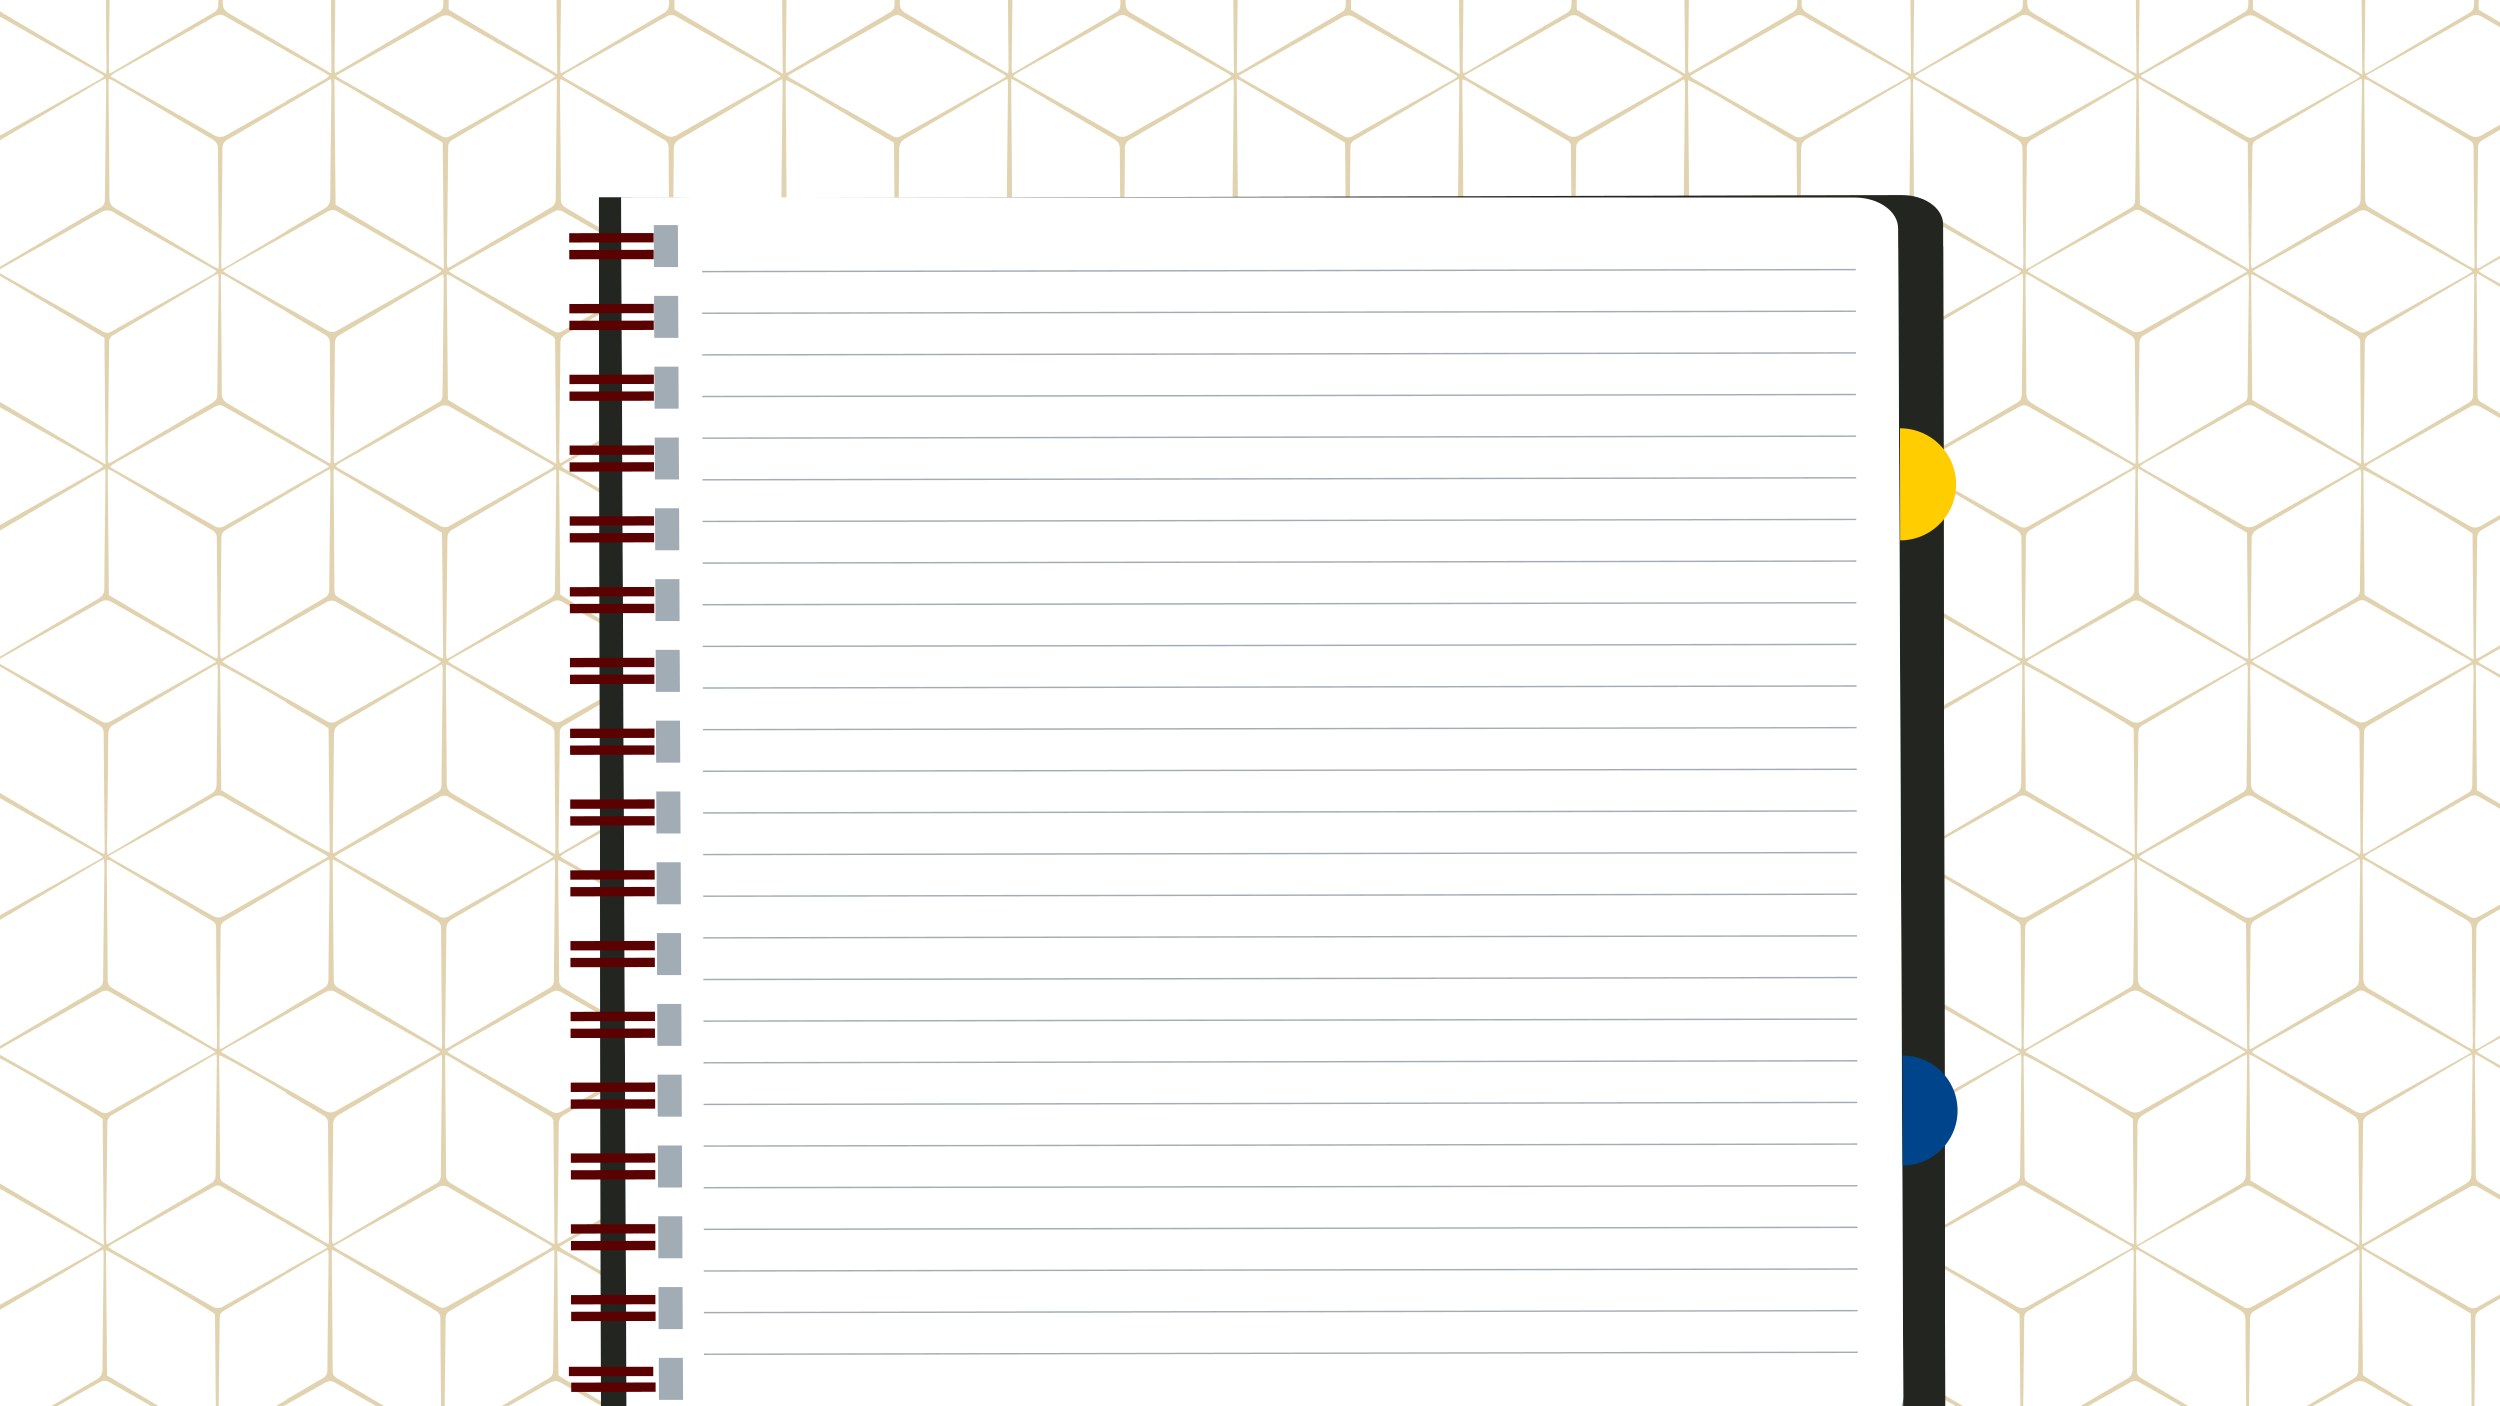<svg xmlns="http://www.w3.org/2000/svg" xmlns:xlink="http://www.w3.org/1999/xlink" viewBox="0 0 1920 1080"><rect x="0" y="0" width="1920" height="1080" fill="#808080" stroke="none"/><defs><style>.cls-1{fill:#fff;}.cls-2{clip-path:url(#clip-path);}.cls-3{fill:#e2d3b0;fill-rule:evenodd;}.cls-4{fill:#0a130b;}.cls-5{fill:#232620;}.cls-6{fill:#a1acb4;}.cls-7{fill:#5b0101;}.cls-8{fill:#ffcd00;}.cls-9{fill:#00458b;}</style><clipPath id="clip-path"><rect id="SVGID" class="cls-1" x="-63.59" y="-13.01" width="2049.06" height="1092.83" transform="translate(1921.88 1066.81) rotate(180)"/></clipPath></defs><title>Background</title><g id="BACKGROUND"><rect id="SVGID-2" data-name="SVGID" class="cls-1" x="-63.59" y="-13.01" width="2049.06" height="1092.83" transform="translate(1921.88 1066.81) rotate(180)"/><g class="cls-2"><path class="cls-3" d="M-149,22.93v3.49q25.91,14.69,51.82,29.32c1.24.7,2.37,1.59,4.24,2.88-2.18,1.25-3.71,2.15-5.24,3q-25.42,14.3-50.82,28.6v3.58q25.65-15.09,51.28-30.25c1.7-1,3.4-2,5.74-3.32.17,2.44.38,4,.35,5.63-.31,28.68-.74,57.36-.89,86,0,4-1.33,6.28-4.8,8.31q-25.9,15.08-51.68,30.38v2.19Q-122.5,177.92-96,163c3.42-2,6.06-2.2,9.62-.15,25.07,14.36,50.26,28.5,75.4,42.72,1.26.71,2.43,1.58,4.54,2.95C-10.85,211-14.32,213-17.83,215c-22.77,12.8-45.58,25.53-68.28,38.45-3.41,1.93-6,2.27-9.6.19q-26.57-15.24-53.28-30.23V226c21.53,12.33,48.72,28.54,56,33.72q.43,47.61.88,95.84c-2.84-.56-33.14-17.85-56.88-32v3.1q25.16,14.25,50.33,28.47c1.55.88,3,1.88,5.15,3.21-1.92,1.29-3.18,2.27-4.55,3L-149,390v2.87q25.23-14.83,50.42-29.75c1.71-1,3.43-2,5.8-3.34.16,2.38.39,4,.36,5.55-.3,28.87-.69,57.73-.93,86.59,0,3.23-.64,5.45-3.72,7.25q-26,15.16-51.93,30.5v2.86q26.53-14.88,53-29.85c3-1.73,5.39-2,8.62-.16,25.21,14.43,50.54,28.66,75.82,43,1.25.69,2.41,1.53,4.09,2.64-1.64,1.11-2.73,2-3.94,2.68q-38.23,21.49-76.47,43c-2.68,1.52-4.79,1.78-7.64.15q-26.7-15.24-53.5-30.33v2.73q25.94,15.36,51.88,30.69c2.33,1.38,3.42,2.84,3.42,5.65.19,30,.51,60,.77,90,0,.73-.13,1.46-.32,3.46L-149,623.17v3.41l51.12,28.95c1.06.6,2,1.47,3.39,2.49-1.84,1.19-3.14,2.14-4.52,2.91l-50,28.13v3.33q18.3-10.74,36.62-21.48c6.05-3.55,12.17-7,19.2-11.08.08,2.55.23,4.33.21,6.12-.32,28.5-.73,57-.9,85.55,0,4-1.32,6.3-4.78,8.33q-25.24,14.7-50.35,29.62v2.14q26.57-14.91,53.11-29.85c2.29-1.3,4.21-1.69,6.67-.3q39.31,22.38,78.71,44.62A23,23,0,0,1-8.07,808c-2.29,1.31-3.86,2.24-5.47,3.14-24.68,13.88-49.41,27.67-74,41.72-3.73,2.13-6.43,2.07-10.12-.06q-25.6-14.7-51.34-29.17v2.76q25.25,15,50.51,29.91c2.5,1.48,4.25,2.83,4.26,6.31.11,29.79.46,59.61.72,89.42,0,.91-.11,1.83-.21,3.29a22.5,22.5,0,0,1-3.56-1.24q-25.87-15.3-51.72-30.62v3.43q24.75,14,49.52,28c1.38.8,2.66,1.78,4.63,3.09-2.21,1.29-3.76,2.2-5.33,3.07q-24.4,13.71-48.82,27.44v2.9q25.91-15.24,51.79-30.52a32,32,0,0,1,3.25-1.38c.09,2.24.22,3.7.22,5.14q-.49,43.64-1,87.24c0,3-.63,5.09-3.52,6.78q-25.43,14.83-50.77,29.84v2.61q26-14.65,52.06-29.33c2.44-1.37,4.47-1.94,7.18-.39q37.05,21.11,74.2,42h5c-15-7.72-72.5-41.44-80.54-47.38q-.4-47.64-.87-95.88c4.4,1.1,75.11,42.45,83.93,49q.44,46.84.87,94.28h1.91c-.08-1.36-.15-2.5-.13-3.6.31-28.52.75-57,.86-85.55,0-4.37,1.53-6.6,5.17-8.7,24.66-14.34,49.2-28.91,73.79-43.38,1.37-.81,2.85-1.46,4.93-2.52.12,2.39.29,4.16.27,5.93-.31,28.52-.71,57-.9,85.55,0,4-1.14,6.34-4.67,8.4-24.66,14.36-49.19,29-73.75,43.46l-.71.41H2.11q36.95-20.72,73.83-41.51c2.83-1.58,5.07-2,8.14-.29,24.53,14,49.15,27.87,73.73,41.8h3.69l-79.23-47c-.3-32.06-.59-64-.88-96.11,4.37,1.16,76.77,43.58,83.72,49,.28,30.88.56,62,.85,94.12h2a15.75,15.75,0,0,1-.22-2.4q.47-44.12,1-88.25c0-2.58.49-4.5,3-6q24.42-14.31,48.76-28.73v0L242,965.35l7.1-4.18c.62-.36,1.33-.7,2.14-1.07l.7-.26a30.29,30.29,0,0,1,.43,4.17c-.3,29.23-.69,58.47-.94,87.7,0,3.07-.71,5.1-3.58,6.76-9.34,5.43-18.65,10.94-28,16.42v.3Q196,1089.27,172,1103.38h3.9L222.85,1077q13.46-7.54,26.92-15.11a14.85,14.85,0,0,1,1.52-.73c.3-.11.6-.22.9-.3l.22,0a5.81,5.81,0,0,1,2.56,0,8.15,8.15,0,0,1,1.88.79c24.54,14,49.18,27.88,73.79,41.8h4.25q-38.08-22.52-76.14-45.06c-2.09-1.24-3.24-2.6-3.25-5.21q-.27-45.54-.72-91.08a18.42,18.42,0,0,1,.34-2.27c1.7.85,3.08,1.48,4.3,2.23q37.29,22,74.56,44.13c2.51,1.49,4.22,2.86,4.23,6.32.12,29.81.46,59.63.73,89.43,0,.47,0,1-.07,1.51h2.63a14,14,0,0,1-.2-2.28c.31-29.41.68-58.83.95-88.26,0-2.59.54-4.49,3-5.94q39.21-22.95,78.3-46.1c.34-.17.77-.36,1.28-.56l.67-.25c.12,1.89.27,3.29.25,4.66-.32,29.05-.7,58.09-1,87.14,0,3-.54,5.12-3.47,6.82-25.41,14.83-50.71,29.84-76.06,44.77h3.34c24.44-13.76,48.92-27.45,73.31-41.3,2.5-1.31,4.66-1.74,7-1.06a11.18,11.18,0,0,1,1.54.68c24.45,14,49,27.8,73.56,41.68h5.65c-13.71-6.75-67.35-38.11-80.76-47.33q-.42-47.68-.86-95.4c2.58.92,11.4,5.66,22.6,12L503.56,1004c3,1.91,5.65,3.61,7.67,5,.3,31.22.59,62.78.88,94.43h2.56a17.81,17.81,0,0,1-.24-2.54c.32-29.27.7-58.52,1-87.78,0-2.17.37-3.88,1.64-5.3l.34-.34a7.71,7.71,0,0,1,1-.74c.36-.25.69-.49,1.09-.73q31.92-18.63,63.77-37.4c3.66-2.16,7.26-4.43,10.95-6.59,1.22-.71,2.59-1.33,4.26-2.14l.3-.12c.09,2.11.21,3.53.21,4.92q-.49,43.64-1,87.24c0,3-.63,5.09-3.52,6.78-25.4,14.81-50.7,29.81-76,44.74h4q36.95-20.82,73.89-41.62a14.7,14.7,0,0,1,1.61-.78l.39-.14a8.52,8.52,0,0,1,.84-.2,5,5,0,0,1,1.89,0,7.1,7.1,0,0,1,1.89.77q37.05,21.11,74.2,42h5.54c-6.26-3.22-19.88-10.94-34.21-19.28h0q-11.43-6.78-22.89-13.49c-9.64-5.77-17.74-10.73-21.71-13.4a7.28,7.28,0,0,1-1.75-3.45q-.4-45.82-.84-92.18c0-.4,0-.77.07-1.21,3.64,1.54,18.44,9.88,34.64,19.29L648.44,987V987c16.73,9.85,32.32,19.31,36.17,22.15q.43,46.84.87,94.28H688c-.08-1.36-.15-2.5-.14-3.6.32-28.52.76-57,.87-85.55,0-4.37,1.53-6.6,5.16-8.7,24.67-14.34,49.21-28.91,73.8-43.38,1.24-.73,2.6-1.35,4.39-2.25.11,2.25.27,4,.25,5.66-.31,28.52-.71,57-.9,85.55,0,4-1.14,6.34-4.67,8.4-24.66,14.36-49.19,29-73.75,43.46l-.71.41h3.08q36.95-20.72,73.83-41.51a9.77,9.77,0,0,1,3.81-1.36,7.16,7.16,0,0,1,3.77,1.07c24.53,14,49.15,27.87,73.73,41.8h4.25c-26.94-16-53-31.42-79.24-47-.3-32-.58-63.88-.87-95.9,8,3.38,76.41,43.53,83.16,48.74.28,30.88.56,62,.85,94.12h2.57a15.8,15.8,0,0,1-.23-2.4q.46-44.12,1-88.25c0-2.58.49-4.5,3-6q39.29-23,78.47-46.23a13.8,13.8,0,0,1,1.78-.71.15.15,0,0,1,0,.07c.12,1.83.27,3.22.26,4.57-.33,29-.72,58.1-.94,87.15,0,3.32-1,5.39-3.93,7.12-25.34,14.79-50.59,29.75-75.87,44.63h4.46Q906,1082.67,942.82,1062a9,9,0,0,1,3.73-1.28,6.93,6.93,0,0,1,3.35,1q36.74,21,73.63,41.71h4.24Q990,1081,952.16,1058.63c-2.25-1.33-3.61-2.68-3.63-5.56-.18-30.18-.48-60.35-.73-90.53,0-.67.15-1.37.33-2.81,2,1.06,3.5,1.82,4.91,2.67,24.55,14.53,49,29.12,73.63,43.54,3.23,1.89,4.58,4,4.6,7.82.11,28.71.44,57.39.69,86.09,0,1.1,0,2.22-.1,3.53h2.66a15.87,15.87,0,0,1-.18-2.34c.31-29.23.68-58.46,1-87.7,0-2.76.39-4.83,3.12-6.44q39.06-22.85,78-45.92a17,17,0,0,1,2.16-1c.11,1.85.25,3.08.24,4.27-.34,29.25-.73,58.48-1,87.71,0,3.07-.74,5.08-3.6,6.74q-38,22.2-75.81,44.63h3.32c24.25-13.63,48.54-27.19,72.71-41a10.79,10.79,0,0,1,5.42-1.68,10.68,10.68,0,0,1,4.63,1.56c24.06,13.85,48.29,27.42,72.45,41.09h5.55c-14.3-7.2-69-39.24-80.52-47.29-.29-31.12-.58-62.62-.88-95.51,1.67.54,6.6,3.1,13.29,6.77l68.79,40.77,1.08.72q.42,47.19.87,94.54h2.56a6.42,6.42,0,0,1-.25-1.6c.3-29.82.71-59.63.93-89.45,0-3.38,1.72-4.9,4.27-6.38q31.92-18.63,63.76-37.4c3.67-2.16,7.27-4.43,11-6.59,1.23-.72,2.6-1.33,4.28-2.15.14,2.09.3,3.63.29,5.14q-.5,43.35-1,86.67a9.29,9.29,0,0,1-.91,4.72.86.86,0,0,1-.07.1,5.5,5.5,0,0,1-1,1.13,7.88,7.88,0,0,1-1.11.85c-.08,0-.13.1-.21.14-25.46,14.85-50.82,29.86-76.19,44.82h4q37-20.85,74-41.69a8,8,0,0,1,3.32-1.14,5.76,5.76,0,0,1,2.8.78q22.66,12.92,45.38,25.74v-.24q14.61,8.26,29.23,16.55h5c-6.18-3.17-19.52-10.74-33.66-19v-.33q-20-11.85-40-23.59l-2.82-1.79c-2.72-1.9-3.79-4.07-3.79-7.66-.09-28.54-.44-57.06-.68-85.59,0-1.57.1-3.14.21-5.1,2.23.94,8.64,4.44,17,9.16q14.78,8.76,29.56,17.52v-.33l.55.33V987c16.74,9.85,32.33,19.31,36.17,22.15q.43,46.84.87,94.28h1.92c-.08-1.36-.15-2.5-.13-3.6.31-28.52.75-57,.86-85.55,0-4.37,1.53-6.6,5.16-8.7,24.67-14.34,49.21-28.91,73.8-43.38,1.37-.81,2.85-1.46,4.93-2.52.12,2.39.29,4.16.27,5.93-.31,28.52-.71,57-.9,85.55,0,4-1.14,6.34-4.68,8.4-24.65,14.36-49.18,29-73.75,43.46l-.7.41H1388q36.94-20.72,73.83-41.51c2.83-1.58,5.07-2,8.14-.29,24.52,14,49.15,27.87,73.73,41.8h3.69c-26.94-16-53-31.42-79.24-47-.3-32.06-.58-64-.87-96.11,4.36,1.16,76.76,43.58,83.72,49,.28,30.88.56,62,.85,94.12h2a15.8,15.8,0,0,1-.23-2.4c.31-29.41.68-58.83,1-88.25,0-2.58.49-4.5,3-6q39.29-23,78.47-46.23a24.45,24.45,0,0,1,2.33-.92c.12,2,.29,3.43.27,4.85-.32,29-.71,58.1-.94,87.15,0,3.32-1,5.39-3.92,7.12-25.34,14.79-50.59,29.75-75.87,44.63h3.9q36.83-20.72,73.66-41.41c2.63-1.48,4.74-2,7.64-.3q36.72,21,73.63,41.71h3.68q-37.82-22.38-75.61-44.75c-2.25-1.33-3.61-2.68-3.63-5.56-.18-30.18-.48-60.35-.73-90.53,0-.71.17-1.43.36-3.09,2.28,1.22,3.9,2,5.44,2.95,24.55,14.53,49,29.12,73.63,43.54,3.23,1.89,4.58,4,4.59,7.82.11,28.71.44,57.39.7,86.09,0,1.1,0,2.22-.1,3.53h2.1a15.87,15.87,0,0,1-.18-2.34q.46-43.85,1-87.7c0-2.76.38-4.83,3.11-6.44q39.06-22.85,78-45.92a27.52,27.52,0,0,1,2.71-1.18c.11,2,.25,3.26.24,4.5-.33,29.25-.72,58.48-1,87.71,0,3.07-.75,5.08-3.6,6.74q-38,22.2-75.81,44.63h2.76c24.25-13.63,48.54-27.19,72.71-41,3.8-2.17,6.68-2.38,10.61-.12,24.06,13.85,48.28,27.42,72.45,41.09h5c-14.3-7.2-69-39.24-80.52-47.29-.3-31.58-.58-63.54-.89-96.95l83.72,49.62q.43,47.22.87,94.62h2a6.42,6.42,0,0,1-.25-1.6c.3-29.82.71-59.63.93-89.45,0-3.38,1.72-4.9,4.27-6.38q31.92-18.63,63.76-37.4c3.67-2.16,7.27-4.43,11-6.59,1.37-.8,2.85-1.43,4.82-2.41.14,2.23.32,3.82.3,5.4q-.48,43.35-1,86.67c0,2.89-.26,5.19-3.26,6.94-25.46,14.85-50.82,29.86-76.19,44.82h3.47q37-20.85,74-41.69c2.28-1.28,4.2-1.76,6.68-.36q22.66,12.92,45.37,25.74v-3q-20.93-12.4-41.92-24.71c-3.51-2.07-4.71-4.32-4.73-8.33-.08-28.54-.43-57.06-.67-85.59,0-1.79.14-3.55.26-5.92,2,1,3.48,1.67,4.87,2.49q21.09,12.5,42.19,25v-3.21q-21.64-12.27-43.3-24.5c-.64-.35-1.2-.84-2.36-1.66A30.09,30.09,0,0,1,1992,955q21.14-11.91,42.27-23.78v-2.71l-44.56,26.24a19.79,19.79,0,0,1-2.31.85c-.09-2-.24-3.45-.22-4.89.32-29,.7-58.09,1-87.14,0-3,.65-5.1,3.53-6.78q21.35-12.47,42.61-25.05v-3.13q-21.49,12.08-42.92,24.27c-3.69,2.11-6.41,2.1-10.11,0-24.71-14.2-49.58-28.13-74.37-42.18-1.41-.79-2.75-1.73-4.67-3,1.39-1,2.3-1.77,3.33-2.34q38.72-21.78,77.43-43.55a6.35,6.35,0,0,1,7.16,0q22,12.54,44.15,25v-2.95l-45.71-27.08c-.29-32-.58-64-.89-97.33l46.6,27.63v-3.2q-20.67-11.7-41.35-23.39c-1.09-.62-2.07-1.41-4-2.73,2.29-1.32,3.7-2.15,5.12-2.94l40.22-22.62v-3.07l-40,23.62c-1.75,1-3.52,2-6.22,3.57-.15-2.63-.32-4.24-.29-5.85.31-28.69.72-57.38.89-86.09,0-4,1.33-6.32,4.81-8.34q20.44-11.92,40.82-24v-2.46q-21.57,12.12-43.15,24.26c-2.63,1.48-4.75,1.92-7.63.27-25.72-14.67-51.53-29.18-77.3-43.77-.92-.52-1.76-1.21-3.16-2.17,1.68-1.14,2.91-2.12,4.27-2.9q38-21.36,76-42.71c2.63-1.48,4.73-2,7.64-.32q21.63,12.36,43.33,24.6v-3q-20.7-12.27-41.44-24.51a6.72,6.72,0,0,1-3.79-6.58c-.16-29.24-.48-58.49-.73-87.74,0-1.41.18-2.82.33-4.89,2.11,1.09,3.73,1.82,5.26,2.72q20.18,12,40.37,23.89V383.6l-39.74-22.46c-1.41-.8-2.75-1.75-4.67-3,1.37-1,2.27-1.79,3.3-2.37l41.11-23.11v-2.62l-39.88,23.58c-1.56.92-3.13,1.79-5.31,3.06a43,43,0,0,1-.56-4.87c.31-29.26.69-58.52,1-87.78,0-3,.6-5.12,3.5-6.82q20.68-12.06,41.29-24.24v-2.84q-21.25,11.94-42.51,23.92c-2.69,1.52-4.82,1.8-7.65.19-25.74-14.69-51.55-29.22-77.35-43.82-.94-.52-1.78-1.2-3.38-2.31,2-1.26,3.15-2.12,4.41-2.83,24.69-13.9,49.45-27.69,74.05-41.77,4.17-2.39,7.28-2.65,11.61-.14q20.34,11.76,40.82,23.26v-3L1990,157.32q-.45-47.85-.9-95.93c2.7.52,24.13,12.51,45.25,24.92V83.68q-20.25-11.46-40.49-22.93c-.94-.51-1.76-1.21-3.11-2.15a32.8,32.8,0,0,1,2.89-2.1Q2014,45,2034.31,33.63V30.44l-39.73,23.3c-1.42.84-2.86,1.66-4.79,2.77a24.63,24.63,0,0,1-.67-4q.36-35.16.75-70.31h-3.17c.22,24.56.44,49.36.66,74.87-28.52-16.91-56-33.2-83.7-49.61l-.24-25.26h-3.14c-.07,6.91-.16,13.81-.21,20.72,0,3.29-.86,5.39-3.87,7.15-25.27,14.78-50.44,29.72-75.65,44.61-1.1.64-2.28,1.15-3.82,1.93a14.6,14.6,0,0,1-.77-3.21c.24-23.74.53-47.47.75-71.2h-3.17c.23,24.6.46,49.44.69,75.05-28.66-17-56.06-33.23-83.93-49.75q-.12-12.63-.24-25.3h-3.14q-.12,10.58-.23,21.16c0,2.57-.48,4.49-3,6q-39.33,23-78.56,46.21a18,18,0,0,1-2.32.79c-.09-2.25-.24-3.86-.22-5.49q.39-34.32.76-68.64h-3.19c.22,24.63.45,49.28.67,74.46-2.48-1.3-4.1-2.06-5.62-3-24.56-14.54-49.06-29.15-73.68-43.56-3.26-1.93-4.54-4-4.57-7.84,0-6.7-.09-13.4-.13-20.1h-3.08c-.07,6.91-.17,13.82-.22,20.72,0,3.05-.68,5.1-3.56,6.76q-38.61,22.56-77,45.37c-.79.46-1.65.79-3.1,1.48-.15-1.92-.39-3.48-.37-5q.38-34.63.77-69.29h-3.18q.24,34.95.6,69.89c0,1.23-.17,2.48-.32,4.62-2.28-1.21-3.76-1.94-5.17-2.78q-37-21.95-74.09-43.84c-3-1.76-4.45-3.58-4.45-7.35,0-6.85-.09-13.69-.13-20.54h-3.1c-.07,6.85-.16,13.69-.22,20.54,0,3.06-.71,5.1-3.57,6.77-25,14.58-49.89,29.31-74.81,44l-.43.25-2.07,1.2c-.6.33-1.28.62-2.27,1.07a18.23,18.23,0,0,1-.57-3.51q.36-35.16.75-70.31h-3.73c.22,24.45.44,49.14.66,74.53-28.32-16.79-55.61-33-83.14-49.27q-.12-12.64-.24-25.26h-3.7q-.11,10.36-.21,20.72c0,3.29-.86,5.39-3.87,7.15-25.23,14.75-50.37,29.68-75.54,44.54-1,.55-2,1-3.46,1.7a11.61,11.61,0,0,1-.68-2.91c.24-23.74.53-47.47.75-71.2h-3.72c.22,24.5.45,49.22.68,74.72-28.45-16.88-55.68-33-83.37-49.42q-.12-12.63-.24-25.3h-3.69q-.12,10.58-.24,21.16a7.55,7.55,0,0,1-.9,3.92,6.21,6.21,0,0,1-.78,1c-.13.12-.31.23-.45.35a9.27,9.27,0,0,1-1.12.82Q991.49,32.15,952.85,55c-.53.27-1.14.58-1.8.89l-.89.27c-.09-2.15-.23-3.73-.21-5.31q.39-34.32.76-68.64H947c.22,24.27.44,48.57.66,73.37,0,.26,0,.51,0,.79-2.14-1.11-3.64-1.84-5-2.66-24.55-14.54-49-29.15-73.67-43.56-3.26-1.93-4.54-4-4.57-7.84,0-6.7-.09-13.4-.13-20.1h-3.63c-.07,6.91-.17,13.82-.23,20.72,0,3.05-.68,5.1-3.56,6.76q-38.61,22.56-77,45.37c-.67.39-1.47.73-2.57,1.23-.14-1.8-.36-3.3-.34-4.79q.38-34.63.77-69.29h-3.74q.24,34.95.6,69.89c0,1.17-.15,2.38-.3,4.34-2-1-3.34-1.73-4.63-2.5q-37-21.95-74.09-43.84c-3-1.76-4.45-3.58-4.45-7.35,0-6.85-.09-13.69-.13-20.54h-3.66C687.11-11,687-4.12,687,2.73c0,3.06-.71,5.1-3.57,6.77-25.74,15-51.38,30.2-77.06,45.31-.66.39-1.4.69-2.52,1.2-.08-.41-.15-.75-.23-1.11-.08-1.47-.15-2.58-.14-3.68q.39-34.51.75-69h-3.74c.22,24.5.44,49.1.67,74.46C572.74,39.83,545.55,23.72,518,7.36q-.12-12.57-.24-25.17H514c-.07,6.79-.15,13.59-.19,20.38-.05,3.55-1,5.7-4.16,7.58-25.12,14.66-50.12,29.51-75.17,44.3-1,.61-2.19,1.11-3.75,1.85-.12-.43-.24-.81-.36-1.19-.07-1.55-.14-2.67-.13-3.79.27-23,.56-46.09.75-69.13h-3.74c.22,24.58.45,49.23.67,74.64C399.4,39.89,372.05,23.66,344.6,7.39q-.12-12.61-.23-25.2h-3.7c-.07,6.92-.15,13.84-.2,20.77,0,3.11-.88,5.05-3.7,6.69q-38.11,22.28-76.11,44.8c-.93.56-2,1-3.38,1.68-.16-2-.38-3.49-.35-5q.38-34.45.74-68.93H254q.27,33.82.52,67.63c0,1.89-.08,3.79-.16,6.53l-.6-.31L220.46,36.39v.17Q198.1,23.3,175.67,10.13c-3.26-1.93-4.54-4-4.57-7.84,0-6.7-.08-13.4-.13-20.1H167.9c-.08,6.91-.17,13.82-.23,20.72,0,3.05-.68,5.1-3.56,6.76Q125.5,32.23,87.06,55c-.79.46-1.65.79-3.1,1.48-.15-1.92-.39-3.48-.37-5q.39-34.63.77-69.29H81.18q.24,34.95.6,69.89c0,1.23-.17,2.48-.32,4.62-2.28-1.21-3.76-1.94-5.17-2.78Q39.27,32,2.2,10.08c-3-1.76-4.45-3.58-4.45-7.35,0-6.85-.09-13.69-.13-20.54h-3.1C-5.55-11-5.64-4.12-5.7,2.73c0,3.06-.71,5.1-3.56,6.77C-35,24.52-60.65,39.7-86.33,54.81c-.8.47-1.66.79-3.23,1.53-.11-2.25-.24-3.69-.22-5.12q.39-34.51.75-69h-3.18C-92,6.8-91.76,31.5-91.54,57ZM-89.43,263c0-3.45,1.86-4.85,4.36-6.31Q-54.83,239-24.65,221.29c6-3.55,12.14-7,19-11,.14,2.16.33,3.61.32,5-.32,29.07-.71,58.15-1,87.23,0,3.28-.85,5.38-3.87,7.15Q-48,331.9-85.78,354.32c-1.09.66-2.28,1.16-3.81,1.94a13.93,13.93,0,0,1-.77-3.21C-90.06,323-89.65,293-89.43,263Zm338.71-6.1c2.6,1.55,4,3.16,4,6.47.14,29.43.47,58.87.72,88.29,0,1.2-.13,2.41-.28,4.35-1.78-.92-3-1.52-4.14-2.18l-29.1-17.24v.16q-22.61-13.4-45.27-26.7c-3.43-2-4.87-4.14-4.88-8.23-.07-28.52-.42-57-.66-85.54,0-1.79.12-3.59.21-6,1.84.85,3.16,1.35,4.35,2.06q22.86,13.51,45.69,27v.14Q234.58,248.26,249.28,256.94ZM1814.64,659.75c2.18,1.14,3.79,1.89,5.32,2.81,24.55,14.54,49,29.16,73.68,43.55,3.49,2,4.79,4.25,4.79,8.28.09,28.53.43,57.07.68,85.61,0,1.78-.13,3.56-.25,6-2.17-1.13-3.8-1.88-5.32-2.8-24.55-14.54-49-29.16-73.69-43.56-3.49-2-4.76-4.24-4.77-8.28-.08-28.54-.43-57.07-.68-85.6C1814.38,664,1814.53,662.22,1814.64,659.75Zm0-8.14q.46-44.13,1-88.26c0-2.6.53-4.48,3-5.94q39.29-23,78.48-46.22a22.48,22.48,0,0,1,2.32-.9c.11,2,.27,3.44.25,4.86-.32,29.06-.7,58.11-1,87.15,0,3-.56,5.11-3.47,6.82-25.74,15-51.38,30.21-77,45.35-.79.46-1.65.81-3,1.5A36,36,0,0,1,1814.63,651.61Zm81.94,52.28c-25.72-14.72-51.56-29.23-77.34-43.83-1-.53-1.81-1.22-3.22-2.16a35.54,35.54,0,0,1,3.62-2.72c25.33-14.27,50.72-28.46,76-42.81,3-1.72,5.42-2.07,8.65-.22,25.4,14.52,50.92,28.85,76.38,43.27,1.1.61,2.11,1.39,4.16,2.76-2.42,1.39-4,2.31-5.54,3.18q-37.3,21-74.6,42C1902,704.88,1899.72,705.69,1896.57,703.89Zm-.27-300.15c-24.9-14.28-49.94-28.31-74.93-42.44-1.41-.81-2.74-1.75-4.63-3,1.53-1.1,2.58-2,3.78-2.72,25.35-14.28,50.73-28.48,76-42.84,3.09-1.75,5.44-1.95,8.64-.11,25.23,14.45,50.59,28.68,75.9,43,1.25.7,2.41,1.57,4.59,3l-5.64,3.25c-24.72,13.86-49.48,27.66-74.12,41.66C1902.49,405.54,1899.87,405.79,1896.3,403.74Zm3-101.21c0,3-.5,5.12-3.44,6.82-25.76,15-51.42,30.24-77.12,45.38-.77.46-1.63.78-3,1.42a34.06,34.06,0,0,1-.54-4.45c.31-29.25.74-58.52.91-87.78,0-3.69,1.37-5.63,4.44-7.42,25.28-14.76,50.46-29.69,75.67-44.54.94-.55,2-.93,3.76-1.76.12,2.23.27,3.67.26,5.1C1899.91,244.38,1899.54,273.46,1899.27,302.53Zm-.41,107.27c.28,31.72.57,63.65.87,96.82L1816,457q-.43-48-.88-96C1819.42,361.92,1889.82,403,1898.86,409.8Zm-81.79,52q39.32,22.38,78.72,44.61a29.72,29.72,0,0,1,2.49,1.92c-2.26,1.32-3.83,2.24-5.44,3.14-24.68,13.88-49.41,27.68-74,41.73-3.68,2.11-6.39,2.13-10.1,0C1784,538.93,1759.16,525,1734.36,511c-1.41-.79-2.76-1.73-4.68-3a38.69,38.69,0,0,1,3.28-2.38q38.71-21.75,77.45-43.53C1812.68,460.82,1814.59,460.34,1817.07,461.76ZM1641.42,659.61c28.39,16.61,55.77,33,83.5,49.4.29,32.09.58,64.06.87,97.14-2.81-1.58-4.44-2.44-6-3.38-24.23-14.36-48.41-28.8-72.72-43-3.59-2.09-5.15-4.25-5.16-8.62,0-28.16-.39-56.32-.63-84.48C1641.25,664.69,1641.35,662.72,1641.42,659.61Zm-.15-9.26q.48-43.32,1-86.6c0-3,.47-5.11,3.42-6.84,25.89-15.1,51.68-30.41,77.52-45.64.63-.37,1.32-.63,2.45-1.15a19.23,19.23,0,0,1,.69,3.64c-.3,29.78-.69,59.57-1,89.35a6,6,0,0,1-3.43,5.75q-38.57,22.59-77,45.33c-.91.53-1.9.86-3.35,1.5C1641.42,653.56,1641.25,652,1641.27,650.35Zm81.08,53.07c-24.89-14.27-49.91-28.3-74.87-42.42-1.41-.8-2.74-1.73-4.67-3,1.71-1.17,3-2.15,4.29-2.92q38-21.36,76-42.72c2.63-1.47,4.73-2,7.64-.33,25.71,14.7,51.51,29.21,77.28,43.79.94.52,1.78,1.19,3.55,2.43-2.25,1.28-3.67,2.12-5.11,2.92-25,14-50.07,28-75,42.22C1728.16,705.3,1725.7,705.34,1722.35,703.42Zm6.11,10.08c0-3.68,1.36-5.63,4.44-7.43,25.27-14.76,50.45-29.68,75.67-44.53.92-.56,2-.94,3.76-1.77.11,2.23.27,3.67.26,5.1-.33,29.07-.71,58.15-.93,87.22,0,3.32-1,5.37-4,7.09q-37.9,22.17-75.67,44.56c-1.09.64-2.26,1.16-4.07,2.08-.17-2-.42-3.55-.41-5.09C1727.88,771.65,1728.29,742.57,1728.46,713.5Zm84-57.28c-2.45-1.35-4.08-2.22-5.66-3.16-24.37-14.42-48.7-28.95-73.15-43.24-3.45-2-4.85-4.17-4.86-8.24-.07-28.53-.42-57-.66-85.55,0-1.77.13-3.55.23-6,1.84.86,3.15,1.37,4.35,2.09q37.75,22.35,75.51,44.7c2.38,1.4,3.88,2.77,3.89,5.95.15,29.82.48,59.62.74,89.42C1812.84,653.25,1812.63,654.3,1812.44,656.22Zm-84.11-155.55c.33-28.7.72-57.4.93-86.11,0-3.68.94-6,4.38-8,25.15-14.62,50.16-29.46,75.21-44.23,1.09-.64,2.28-1.15,3.88-2a23.36,23.36,0,0,1,.66,3.85c-.31,29.62-.69,59.26-1,88.9,0,2.87-.81,4.74-3.44,6.27q-38.61,22.63-77.09,45.45c-.77.46-1.63.77-3.33,1.55C1728.47,503.91,1728.33,502.29,1728.33,500.67Zm84.79-144.45c-14.48-7.8-28-16.35-41.75-24.41s-27.71-16.41-41.65-24.7c-.3-32.08-.58-63.93-.88-96.54a39.94,39.94,0,0,1,4.34,1.85q38,22.49,76,45c2.35,1.38,3.41,2.84,3.43,5.65.17,30,.49,60,.76,90C1813.41,353.83,1813.28,354.56,1813.12,356.22Zm-81.31-43.76c25.24,14.45,50.59,28.69,75.9,43,1.25.7,2.4,1.58,4.48,3-4.68,2.7-8.49,4.93-12.34,7.09-22.28,12.54-44.63,25-66.84,37.62-3.78,2.16-6.62,2.46-10.6.17-24.54-14.15-49.26-28-73.92-42-1.57-.88-3.08-1.86-5.11-3.1a29.51,29.51,0,0,1,3.28-2.57c25.5-14.37,51-28.65,76.5-43.1C1726.26,310.81,1728.61,310.63,1731.81,312.46Zm-5.69-9.28c0,2.61-.59,4.47-3,5.92q-39.3,23-78.49,46.19a16,16,0,0,1-2.28.86c-.11-2-.27-3.48-.25-4.9.32-29.05.7-58.09,1-87.15,0-3,.68-5.09,3.55-6.77q38.6-22.56,77-45.37c.79-.46,1.65-.8,2.89-1.4a22,22,0,0,1,.62,3.8Q1726.63,258.77,1726.12,303.18Zm-83.92,56.57c28.16,16.67,55.66,33,83.49,49.47.29,32,.59,64.06.9,96.7a25.07,25.07,0,0,1-3.78-1.36q-38.5-22.79-77-45.61c-2.07-1.22-3.23-2.53-3.25-5.18-.17-30.39-.48-60.78-.73-91.16C1641.82,362.07,1642,361.53,1642.2,359.75ZM1645,462.49c25.24,14.45,50.59,28.69,75.89,43,1.25.7,2.41,1.56,4.6,3-2.49,1.43-4,2.35-5.63,3.24-24.72,13.87-49.47,27.67-74.12,41.67-3.42,2-6,2.2-9.6.15-24.9-14.28-49.95-28.33-74.93-42.45-1.42-.81-2.76-1.73-4.65-2.94a44.4,44.4,0,0,1,3.78-2.74c25.35-14.27,50.72-28.47,76-42.84C1639.39,460.85,1641.74,460.66,1645,462.49ZM1471.21,661.21q38.73,22.9,77.42,45.84c2.11,1.24,3.21,2.61,3.21,5.22q.29,45.54.73,91.08a21.44,21.44,0,0,1-.4,2.49c-2-1-3.45-1.67-4.84-2.49-24.85-14.71-49.67-29.49-74.58-44.14-2.84-1.66-4.15-3.43-4.15-6.91-.13-29.26-.46-58.5-.72-87.75,0-1.29.1-2.57.18-4.31A14.53,14.53,0,0,1,1471.21,661.21Zm-3.1-11c.32-28.52.71-57,.9-85.55,0-3.94,1.11-6.35,4.67-8.43,24.83-14.42,49.52-29.07,74.26-43.64,1.38-.81,2.86-1.45,4.93-2.51.12,2.41.29,4.18.27,5.94-.32,28.52-.72,57-.9,85.56,0,4-1.16,6.33-4.7,8.38-24.64,14.36-49.17,28.94-73.73,43.47-1.53.89-3.07,1.75-5.41,3.1C1468.27,653.74,1468.11,652,1468.11,650.19Zm80.62,52.9c-24.89-14.26-49.91-28.31-74.86-42.44-1.39-.79-2.68-1.77-4.7-3.14,2.19-1.26,3.72-2.15,5.27-3,25-14,50.07-28,75-42.2,3.14-1.78,5.46-1.81,8.62,0,25.06,14.35,50.22,28.47,75.36,42.68,1.38.8,2.65,1.77,4.44,3-1.86,1.19-3.17,2.13-4.56,2.92-25,14.07-50,28.07-75,42.27C1554.85,705.11,1552.22,705.08,1548.73,703.09Zm6.61,10.12c0-2.93.91-4.73,3.49-6.25q38.6-22.58,77-45.37c.79-.46,1.64-.83,3-1.53a33.93,33.93,0,0,1,.52,4.35c-.3,29.42-.68,58.83-1,88.26,0,2.58-.48,4.5-3,6q-39.52,23.16-79,46.45a11.61,11.61,0,0,1-1.87.57c-.11-1.69-.26-2.94-.25-4.17C1554.73,772.06,1555.1,742.64,1555.34,713.21Zm.45-106.36q-.45-47.93-.89-96c4.21.81,73.91,41.47,83.74,48.74.28,31.7.57,63.65.86,96.87ZM1555,502.1c.31-29.63.71-59.25.93-88.88,0-3.56,1.65-5.24,4.43-6.86q33.84-19.74,67.6-39.64c3.64-2.14,7.32-4.22,11.93-6.88.07,2.77.17,4.58.15,6.38-.32,28.7-.71,57.4-.91,86.11,0,3.32-1,5.37-3.94,7.12-25.28,14.75-50.46,29.68-75.67,44.54-1.09.65-2.26,1.16-3.86,2A23.55,23.55,0,0,1,1555,502.1Zm84.92-145.6c-2.44-1.37-4.07-2.23-5.64-3.17-24.38-14.43-48.7-28.94-73.16-43.24-3.43-2-4.87-4.14-4.89-8.23-.06-28.52-.41-57-.65-85.54,0-1.79.12-3.59.21-6,1.83.85,3.16,1.35,4.35,2.06q37.77,22.35,75.51,44.71c2.36,1.4,3.9,2.75,3.92,5.94.13,29.81.47,59.61.72,89.43C1640.26,353.5,1640.06,354.56,1639.87,356.5ZM1558,312.27q38.84,22.11,77.77,44c.78.44,1.48,1,2.94,2.06-1.81,1.18-3,2-4.25,2.74q-38,21.36-76,42.75c-2.86,1.62-5.1,1.88-8.13.15-25.54-14.58-51.2-29-76.81-43.49-.93-.52-1.8-1.19-3.23-2.13a35.64,35.64,0,0,1,3.57-2.65q38.47-21.64,76.95-43.28C1553.38,311,1555.39,310.77,1558,312.27Zm-5.24-9.86c0,3.38-1.09,5.36-4,7.07-25.42,14.85-50.74,29.84-76.11,44.76-1,.56-2,1-3.37,1.69a22.91,22.91,0,0,1-.63-3.8q.48-44.42,1-88.81c0-2.62.62-4.47,3.07-5.92q39.3-23,78.49-46.19a19.63,19.63,0,0,1,2.26-.87c.12,2.06.28,3.49.26,4.92C1553.39,244.31,1553,273.37,1552.78,302.41Zm-78.88,60.38c24.86,14.71,49.7,29.5,74.6,44.16,2.64,1.55,3.94,3.2,3.94,6.47.14,29.47.47,58.93.73,88.38,0,1.1-.08,2.21-.12,3.17a5.41,5.41,0,0,1-.64.42c-.15.06-.37.17-.49.11a33,33,0,0,1-3-1.45L1469.49,457c-.29-32.09-.59-63.91-.88-96.88C1471,361.32,1472.52,362,1473.9,362.79Zm-1.9,99.75q37.61,21.48,75.41,42.7c1.26.72,2.44,1.59,4.64,3-2.46,1.41-4,2.34-5.58,3.22q-37.34,21-74.6,41.95c-2.76,1.55-5,2.32-8.15.53-25.72-14.71-51.54-29.24-77.32-43.83-1-.52-1.81-1.21-3.19-2.15a37.39,37.39,0,0,1,3.64-2.73c25.33-14.26,50.73-28.44,76-42.83C1466.22,460.51,1468.72,460.67,1472,462.54Zm-173.06,296c-1.21-.79-2.22-1.47-3-2-.28-31.79-.57-63.58-.88-96.75l46,27.3v-.19L1378.39,709q.45,47.91.89,95.93c-2-.35-19.21-9.94-37.63-20.63v-.44Zm2.14-105.81c-.84.49-1.7,1-2.66,1.53s-1.72.87-3,1.5c-.14-2.3-.28-3.82-.26-5.31.31-28.69.72-57.38.89-86.09,0-4,1.33-6.32,4.81-8.34q20.45-11.92,40.82-24v-.3l33.78-19.92c1.06-.64,2.27-1.07,4-1.85.17,1.84.42,3.22.41,4.59-.33,29.26-.7,58.52-1,87.78,0,3.06-.76,5.07-3.6,6.74q-17.1,10-34.14,20v0Zm74.78,50.69q-17.05-9.79-34.21-19.46v-.1q-20.67-11.7-41.35-23.39c-1-.6-2-1.37-3.82-2.6.46-.34.86-.64,1.25-1,1.5-.87,2.6-1.51,3.7-2.12l40.22-22.62v-.3q17.24-9.69,34.43-19.43c3.08-1.75,5.43-2,8.64-.13,25.23,14.44,50.58,28.69,75.89,43,1.26.7,2.42,1.57,4.62,3-2.51,1.44-4.06,2.35-5.64,3.25-24.71,13.86-49.47,27.66-74.12,41.66C1382.05,705.19,1379.44,705.47,1375.86,703.42Zm6.13,10c0-3,.68-5.09,3.56-6.76,25.57-14.95,51-30.06,76.55-45.09,1-.57,2-1,3.58-1.8.15,1.94.4,3.49.39,5.06-.32,29-.7,58.1-1,87.15,0,3-.63,5.11-3.51,6.79-25.74,15-51.4,30.2-77.07,45.32-.79.46-1.65.79-3.27,1.57-.1-2.22-.24-3.66-.22-5.09C1381.36,771.54,1381.74,742.49,1382,713.44ZM1466,656c-1.75-.85-3.07-1.38-4.28-2.08q-37.79-22.38-75.59-44.74c-2.69-1.58-3.81-3.33-3.83-6.54-.15-29.45-.48-58.91-.73-88.37,0-1.24.16-2.48.29-4.27,1.58.74,2.74,1.19,3.79,1.79q38,22.53,76,45c2.7,1.59,3.85,3.33,3.85,6.53.16,29.46.48,58.91.75,88.37C1466.32,652.93,1466.15,654.16,1466,656Zm-84.18-155.15c.31-28.87.7-57.73.92-86.6,0-3.26.75-5.41,3.8-7.2,25.25-14.73,50.39-29.66,75.59-44.52,1.22-.72,2.55-1.28,4.45-2.23.1,2.31.26,4.08.24,5.86-.31,28.49-.73,57-.89,85.49,0,4-1.28,6.29-4.77,8.31-24.63,14.36-49.14,28.92-73.69,43.39-1.54.92-3.1,1.8-5.31,3.08C1382,504,1381.82,502.41,1381.84,500.82Zm1.36-193.72c-.3-32.26-.59-64.08-.88-95.69a6,6,0,0,1,.83-.46.74.74,0,0,1,.51-.08c1,.48,2,.92,3,1.47L1466,259.42c.29,32.14.58,64.07.88,97.29Zm1.49,5c25.86,14.79,51.84,29.39,77.76,44.06.78.44,1.47,1,2.7,1.9a43.21,43.21,0,0,1-3.61,2.63q-38.24,21.53-76.45,43.05c-2.6,1.46-4.73,2-7.66.37q-17.87-10.21-35.78-20.32v-.15l-39.74-22.46c-1.41-.8-2.75-1.75-4.67-3,1.37-1,2.27-1.79,3.3-2.37l41.11-23.11v-.3q17.7-9.93,35.4-19.88C1379.63,311,1381.75,310.4,1384.69,312.06Zm-5.07-9.48c0,3.28-.86,5.38-3.87,7.15q-17.36,10.14-34.65,20.38v-.05q-20,11.79-39.89,23.58l-1.79,1c-.89.48-1.84.93-3,1.52a34.34,34.34,0,0,1-.49-4.37c.31-29.26.69-58.52,1-87.78,0-3,.6-5.12,3.5-6.82Q1321,245.17,1341.65,233v-.22l19.57-11.48c6-3.55,12.15-7,19-11,.14,2.16.33,3.61.31,5C1380.24,244.42,1379.85,273.5,1379.62,302.58Zm-83.64,58,1,.31c1.37.68,2.61,1.29,3.72,1.95q20.17,12,40.38,23.89v-.14Q1358.55,397,1376,407.28c2.08,1.24,3.24,2.57,3.26,5.19.18,30.38.48,60.73.72,91.1a21.27,21.27,0,0,1-.37,2.52c-2-1-3.45-1.64-4.81-2.45L1341.65,484v-.11q-20.7-12.27-41.44-24.51a6.72,6.72,0,0,1-3.79-6.58c-.16-29.24-.48-58.49-.73-87.74C1295.68,363.74,1295.84,362.42,1296,360.61Zm0,100.89a7.49,7.49,0,0,1,1.81.75q21.63,12.36,43.34,24.6v-.15l33.25,18.79c1.25.69,2.4,1.53,4.09,2.64-1.64,1.11-2.73,2-4,2.68L1341.1,529.6h0q-21.58,12.12-43.15,24.26a14.52,14.52,0,0,1-1.56.74,7.54,7.54,0,0,1-1,.3l-.18,0a5.93,5.93,0,0,1-2.55,0,8.73,8.73,0,0,1-1.83-.78c-25.72-14.67-51.53-29.18-77.3-43.77-.92-.52-1.76-1.21-3.16-2.17,1.68-1.14,2.91-2.12,4.27-2.9q38-21.36,76-42.71a9.43,9.43,0,0,1,3.57-1.3h.06A6.73,6.73,0,0,1,1296,461.5Zm-158,207.69c20.48,12.14,40.95,24.31,61.51,36.33l1.62,1c3,1.92,4.17,4.09,4.17,7.84.09,28.53.44,57.07.68,85.61,0,1.71-.12,3.43-.23,5.74-1.88-1-3.4-1.7-4.78-2.53-24.55-14.54-49.05-29.16-73.69-43.56-3.48-2-4.76-4.24-4.77-8.28-.08-28.54-.43-57.07-.68-85.6,0-1.56.1-3.15.2-5.17C1124.06,661.5,1130.05,664.75,1137.91,669.19ZM1122,651.61q.46-44.13,1-88.26c0-2.6.53-4.48,3-5.94q39.27-23,78.47-46.22a12.79,12.79,0,0,1,1.77-.7c.12,1.89.27,3.29.24,4.66-.32,29.06-.69,58.11-1,87.15,0,2.54-.42,4.43-2.29,6-.21.15-.4.32-.64.47s-.34.24-.54.36c-25.74,15-51.37,30.21-77,45.35-.49.28-1,.55-1.69.86l-.83.36A30.22,30.22,0,0,1,1122,651.61Zm83.19,52.87-.24-.1a7.75,7.75,0,0,1-1-.49c-25.72-14.72-51.56-29.23-77.34-43.83-1-.53-1.81-1.22-3.22-2.16a35.54,35.54,0,0,1,3.62-2.72c25.33-14.27,50.72-28.46,76-42.81a9.59,9.59,0,0,1,4.19-1.39,8,8,0,0,1,3.91,1.17c25.4,14.52,50.91,28.85,76.37,43.27,1,.59,2,1.34,3.93,2.61-1.71,1.1-3,2-4.22,2.72l-1.09.61q-37.3,21-74.6,42a17.91,17.91,0,0,1-1.8.91,6.21,6.21,0,0,1-3.74.49A6.86,6.86,0,0,1,1205.16,704.48Zm6.93-192.59q38.29,22.64,76.51,45.32c2.05,1.2,3.41,2.37,3.42,5.08.16,30.57.45,61.13.69,91.7a7.2,7.2,0,0,1-.41,1.58c-14-7.63-27.43-16-41-24-13.88-8.14-27.7-16.43-41.62-24.68-.29-32.06-.58-63.82-.87-96.23A18.93,18.93,0,0,1,1212.09,511.89Zm-3.26-11c.32-29.05.7-58.1,1-87.16,0-3,.73-5,3.6-6.73,25.56-14.93,51-30,76.54-45.09.82-.48,1.75-.89,2.93-1.46a31.84,31.84,0,0,1,.45,4.23c-.31,29.24-.7,58.48-1,87.7,0,3.06-.7,5.09-3.57,6.77q-38.52,22.51-77,45.26c-.74.4-1.58.75-2.81,1.31C1208.93,503.64,1208.81,502.25,1208.83,500.88Zm.33,213.52c0-4,1.32-6.32,4.79-8.33,24.46-14.24,48.81-28.67,73.19-43,1.6-.91,3.24-1.86,4.92-2.83a17.29,17.29,0,0,1,.69,3.64q-.45,44.71-1,89.43a9.6,9.6,0,0,1-.09,1.1,8,8,0,0,1-3.83,5q-38.77,22.77-77.46,45.66a10.23,10.23,0,0,1-1.81.68l-.15-.63c-.08-2-.18-3.57-.16-5.12C1208.58,771.45,1209,742.94,1209.16,714.4ZM1277.27,347q-31.76-18.78-63.49-37.57l-.93-.61a5.31,5.31,0,0,1-2.73-4.88c-.18-30.38-.48-60.76-.72-91.15a10.82,10.82,0,0,1,.19-1.61c2,.81,7.61,3.78,14.94,7.87l66.24,39.26c.73.49,1.38.93,1.92,1.31.3,31.84.59,63.62.89,95.92C1292.06,355.05,1285.8,351.73,1277.27,347Zm-67.34-35.18a10.64,10.64,0,0,1,2,.9c25.23,14.45,50.59,28.68,75.9,43,1.19.66,2.32,1.49,4.28,2.8-1.59,1.08-2.74,1.94-3.91,2.64l-1.42.82c-24.33,13.64-48.69,27.23-73,41l-1.19.67a13.86,13.86,0,0,1-2.38,1.1l-.12,0a7.65,7.65,0,0,1-1.73.33,8.79,8.79,0,0,1-4.8-1.33c-24.9-14.28-49.94-28.31-74.92-42.44-1.41-.81-2.75-1.75-4.64-3,1.53-1.1,2.58-2,3.78-2.72,25.35-14.28,50.73-28.48,76-42.84a9.48,9.48,0,0,1,3.8-1.31A7.62,7.62,0,0,1,1209.93,311.77Zm-3.87-9.24a9,9,0,0,1-.87,4.32,7.71,7.71,0,0,1-2.77,2.61c-25.53,14.9-51,30-76.42,45-.71.37-1.5.77-2.42,1.22l-.55.26a29.75,29.75,0,0,1-.5-4.22c.31-29.25.74-58.52.91-87.78,0-3.69,1.37-5.63,4.44-7.42,25.28-14.76,50.46-29.69,75.67-44.54.83-.49,1.77-.86,3.22-1.52.12,2.08.26,3.48.24,4.86C1206.7,244.38,1206.33,273.46,1206.06,302.53Zm-49.25,77.66L1191,400.43c7.15,4.35,12.59,7.8,14.7,9.37.27,31.24.56,62.69.85,95.31-1.52-.42-7.94-3.82-16.67-8.71l-63.35-37.52c-1.27-.83-2.32-1.54-3.13-2.11q-.43-47.76-.88-95.58C1125.91,362.56,1140.62,370.81,1156.81,380.19Zm-34.31,81a6.57,6.57,0,0,1,1.35.56q39.33,22.38,78.72,44.61a21.1,21.1,0,0,1,2.13,1.63,26.82,26.82,0,0,1-2.85,2.16l-.38.22-9,5.07q-25.5,14.31-51,28.72c-5.42,3.06-10.86,6.1-16.27,9.16a10.13,10.13,0,0,1-4.16,1.34,9.81,9.81,0,0,1-5-1.53C1091.36,538.93,1066.5,525,1041.7,511c-1.41-.79-2.76-1.73-4.68-3a38.69,38.69,0,0,1,3.28-2.38q38.71-21.75,77.45-43.53a9.38,9.38,0,0,1,2.51-1A6.53,6.53,0,0,1,1122.5,461.2ZM948.75,660.08l1.49.73c27,15.83,53.18,31.48,79.61,47.1a5.85,5.85,0,0,1,1.87,2.89c.28,30.72.56,61.38.84,93-.06.56-.12,1.17-.19,1.91-2.32-1.29-3.83-2.1-5.25-3-24.23-14.36-48.41-28.8-72.72-43-3.59-2.09-5.15-4.25-5.16-8.62,0-28.16-.39-56.32-.63-84.48C948.59,664.8,948.68,662.9,948.75,660.08Zm-.14-9.73q.48-43.32,1-86.6c0-3,.47-5.11,3.42-6.84,25.89-15.1,51.68-30.41,77.52-45.64.52-.3,1.13-.56,1.94-.93a16,16,0,0,1,.64,3.42c-.3,29.78-.69,59.57-.95,89.35a6.4,6.4,0,0,1-.81,3.3,4.71,4.71,0,0,1-.33.45,7.45,7.45,0,0,1-2.29,2q-38.55,22.59-77.05,45.33a23.49,23.49,0,0,1-2.81,1.27C948.74,653.46,948.59,651.9,948.61,650.35Zm81.08,53.07c-24.89-14.27-49.91-28.3-74.87-42.42-1.41-.8-2.74-1.73-4.67-3,1.71-1.17,3-2.15,4.29-2.92q38-21.36,76-42.72a9.59,9.59,0,0,1,3.56-1.29,6.76,6.76,0,0,1,1.7.21,8.67,8.67,0,0,1,1.82.75c25.71,14.7,51.52,29.21,77.29,43.79.87.49,1.69,1.12,3.23,2.2-1.49,1-2.56,1.89-3.71,2.54l-1.09.61c-22.7,12.76-45.43,25.47-68.08,38.31l-7,4a13.1,13.1,0,0,1-2.1.95l-.28.08a7.61,7.61,0,0,1-1.39.23A8.7,8.7,0,0,1,1029.69,703.42Zm6.11,10.08c0-3.68,1.36-5.63,4.44-7.43,25.27-14.76,50.45-29.68,75.67-44.53a31.3,31.3,0,0,1,3.09-1.47c.06.34.12.62.18.93.1,1.55.2,2.72.19,3.87-.33,29.07-.71,58.15-.93,87.22,0,3.32-1,5.37-4,7.09q-37.9,22.17-75.66,44.56c-.94.55-1.95,1-3.33,1.71l-.21.09c-.17-1.86-.4-3.35-.39-4.81C1035.22,771.65,1035.63,742.57,1035.8,713.5Zm83.45-57.57c-2.14-1.18-3.67-2-5.13-2.87-24.37-14.42-48.7-28.95-73.15-43.24-3.45-2-4.85-4.17-4.86-8.24-.07-28.53-.42-57-.66-85.55,0-1.71.12-3.44.22-5.74a40.65,40.65,0,0,1,3.81,1.84q37.74,22.35,75.5,44.7c2.38,1.4,3.89,2.77,3.9,5.95.14,29.82.47,59.62.73,89.42A35.52,35.52,0,0,1,1119.25,655.93Zm-83.58-155.26c.33-28.7.72-57.4.93-86.11,0-3.68.94-6,4.38-8,25.15-14.62,50.16-29.46,75.21-44.23,1-.56,2-1.06,3.38-1.73a19.38,19.38,0,0,1,.6,3.6c-.31,29.62-.69,59.26-1,88.9a8,8,0,0,1-.67,3.43,6.16,6.16,0,0,1-.33.55,5.5,5.5,0,0,1-.52.7c-.15.17-.3.35-.47.51a8.16,8.16,0,0,1-1.45,1.08q-16,9.39-32,18.84-9.09,5.35-18.16,10.71l-26,15.31c-.94.53-2,1-3.28,1.67l-.5.22C1035.8,503.81,1035.67,502.23,1035.67,500.67Zm84.27-144.75c-14.28-7.72-27.63-16.15-41.23-24.11-13.89-8.14-27.71-16.41-41.65-24.7-.29-32-.58-63.79-.88-96.32a29.12,29.12,0,0,1,3.78,1.63q38,22.49,76,45c2.34,1.38,3.4,2.84,3.42,5.65.18,30,.5,60,.76,90C1120.2,353.78,1120.08,354.49,1119.94,355.92Zm-83.42-44.38a11.16,11.16,0,0,1,2.08.92c25.23,14.45,50.58,28.69,75.89,43,1.15.65,2.24,1.45,4,2.63a29,29,0,0,1-2.44,2l-5.29,3-16.35,9.2q-19.76,11.08-39.48,22.22l-15.9,8.95a10.94,10.94,0,0,1-4.08,1.31,9.91,9.91,0,0,1-5.21-1.54c-24.54-14.15-49.26-28-73.92-42-1.49-.84-3-1.78-4.84-2.94l-.23-.19a28.19,28.19,0,0,1,3.24-2.54c25.5-14.37,51-28.65,76.5-43.1a10.54,10.54,0,0,1,3.08-1.17A8.12,8.12,0,0,1,1036.52,311.54Zm-3.62-8.36c0,2.61-.59,4.47-3.05,5.92q-39.3,23-78.49,46.19l-.14.07c-.37.17-.82.31-1.6.58-.11-1.92-.25-3.32-.23-4.69.32-29.05.7-58.09,1-87.15,0-3,.68-5.09,3.55-6.77q38.6-22.56,77-45.37c.66-.39,1.43-.72,2.38-1.16a18.68,18.68,0,0,1,.57,3.56C1033.57,244,1033.19,273.58,1032.9,303.18Zm-83.4,56.87c28,16.57,55.31,32.77,83,49.17.3,32,.59,63.94.9,96.52a17.23,17.23,0,0,1-3.22-1.18q-38.51-22.79-77-45.61c-2.07-1.22-3.23-2.53-3.25-5.18-.17-30.39-.48-60.78-.73-91.16A23.8,23.8,0,0,1,949.5,360.05Zm.11,101.51a11,11,0,0,1,2.13.93c25.23,14.45,50.58,28.69,75.89,43,1.16.66,2.28,1.46,4.2,2.74-1.4,1-2.4,1.87-3.48,2.51l-1.75,1q-31.69,17.78-63.36,35.6l-11,6.18a10.34,10.34,0,0,1-4.1,1.39,8.86,8.86,0,0,1-4.7-1.35c-24.9-14.28-49.95-28.33-74.93-42.45-1.42-.81-2.76-1.73-4.65-2.94a44.4,44.4,0,0,1,3.78-2.74c25.35-14.27,50.73-28.47,76-42.84a9.43,9.43,0,0,1,4-1.35A7.06,7.06,0,0,1,949.61,461.56ZM778,661.21q38.73,22.9,77.43,45.84c2.1,1.24,3.2,2.61,3.21,5.22q.29,45.54.72,91.08a17.78,17.78,0,0,1-.35,2.24c-1.71-.86-3.08-1.5-4.33-2.24-24.85-14.71-49.67-29.49-74.57-44.14-2.85-1.66-4.16-3.43-4.16-6.91-.12-29.26-.46-58.5-.71-87.75,0-1.25.09-2.51.16-4.17A10.06,10.06,0,0,1,778,661.21Zm-2.54-11c.32-28.52.71-57,.91-85.55,0-3.94,1.1-6.35,4.66-8.43,24.83-14.42,49.52-29.07,74.26-43.64,1.25-.73,2.6-1.35,4.39-2.24.11,2.26.27,4,.25,5.67-.32,28.52-.72,57-.9,85.56,0,4-1.16,6.33-4.69,8.38-24.65,14.36-49.18,28.94-73.74,43.47-1.4.82-2.84,1.63-4.86,2.79C775.6,653.62,775.45,651.89,775.45,650.19Zm80.62,52.9c-24.89-14.26-49.91-28.31-74.86-42.44-1.39-.79-2.68-1.77-4.7-3.14,2.19-1.26,3.72-2.15,5.27-3,25-14,50.07-28,75-42.2a8.94,8.94,0,0,1,4-1.3,8.74,8.74,0,0,1,4,1.3c25.06,14.35,50.22,28.47,75.36,42.68,1.38.8,2.66,1.77,4.44,3-1.86,1.19-3.16,2.13-4.56,2.92-25,14.07-50,28.07-75,42.27a9.72,9.72,0,0,1-4.52,1.43A9.94,9.94,0,0,1,856.07,703.09Zm6.62,10.12c0-2.93.9-4.73,3.49-6.25q38.58-22.58,77-45.37c.67-.39,1.46-.76,2.52-1.27a30.49,30.49,0,0,1,.49,4.09c-.31,29.42-.69,58.83-1,88.26a10.42,10.42,0,0,1-.33,2.54,6.78,6.78,0,0,1-3,3.59q-39.37,23.07-78.67,46.27a5.42,5.42,0,0,1-1.32.42c-.11-1.61-.25-2.83-.24-4C862.06,772.06,862.43,742.64,862.69,713.21Zm66.11-67.42c-22.19-13.17-43.83-26-65.67-38.94q-.45-47.82-.88-95.8c4.59,1.8,29.35,15.9,50.87,28.62v.15l19,11.27c6.35,3.88,11.19,7,13.29,8.52.27,31.2.56,62.65.85,95.3C944.7,654.49,937.94,650.9,928.8,645.79ZM862.29,502.1c.31-29.63.71-59.25.93-88.88,0-3.56,1.66-5.24,4.43-6.86q33.84-19.74,67.6-39.64c3.47-2,7-4.05,11.32-6.54,0,.31.06.55.09.84.06,2.11.13,3.68.11,5.2-.32,28.7-.7,57.4-.9,86.11,0,3.32-1,5.37-4,7.12-25.27,14.75-50.45,29.68-75.67,44.54-1,.58-2,1.07-3.35,1.71A20.68,20.68,0,0,1,862.29,502.1Zm84.4-145.89c-2.14-1.19-3.67-2-5.12-2.88-24.38-14.43-48.7-28.94-73.16-43.24-3.43-2-4.87-4.14-4.88-8.23-.07-28.52-.42-57-.66-85.54,0-1.73.11-3.47.2-5.77a39.51,39.51,0,0,1,3.8,1.82q37.77,22.35,75.52,44.71c2.35,1.4,3.89,2.75,3.91,5.94.14,29.81.47,59.61.73,89.43C947,353.44,946.87,354.47,946.69,356.21ZM864.8,312.27q38.84,22.11,77.78,44c.78.44,1.47,1,2.93,2.06-1.81,1.18-3,2-4.24,2.74q-38,21.36-76,42.75a9.06,9.06,0,0,1-3.78,1.29,7.76,7.76,0,0,1-3.79-1.14c-25.54-14.58-51.2-29-76.81-43.49-.93-.52-1.8-1.19-3.23-2.13a35.64,35.64,0,0,1,3.57-2.65q38.47-21.64,77-43.28a8.18,8.18,0,0,1,3.34-1.15A6.7,6.7,0,0,1,864.8,312.27Zm-5.23-9.86c0,3.38-1.1,5.36-4,7.07-25.41,14.85-50.74,29.84-76.1,44.76-.82.48-1.74.9-2.87,1.44a19.22,19.22,0,0,1-.58-3.55q.48-44.42,1-88.81c0-2.62.62-4.47,3.07-5.92q39.3-23,78.49-46.19a11.42,11.42,0,0,1,1.72-.67c.11,1.94.26,3.34.25,4.72C860.17,244.31,859.78,273.37,859.57,302.41Zm-78.89,60.38c24.86,14.71,49.7,29.5,74.6,44.16,2.65,1.55,3.94,3.2,3.94,6.47.15,29.47.47,58.93.74,88.38,0,1.1-.09,2.21-.12,3.17-.33.23-.48.33-.64.42l-.1,0a29.5,29.5,0,0,1-2.83-1.37L776.83,457c-.28-32-.58-63.73-.87-96.6C778,361.41,779.42,362,780.68,362.79Zm-1.9,99.75q37.61,21.48,75.41,42.7c1.27.72,2.44,1.59,4.65,3-2.46,1.41-4,2.34-5.59,3.22q-37.32,21-74.6,41.95a9.81,9.81,0,0,1-4.48,1.54,7.23,7.23,0,0,1-3.11-1c-25.72-14.71-51.54-29.24-77.32-43.83-1-.52-1.81-1.21-3.19-2.15a37.39,37.39,0,0,1,3.64-2.73c25.33-14.26,50.74-28.44,76-42.83a9,9,0,0,1,4.29-1.32A9.82,9.82,0,0,1,778.78,462.54ZM614.71,763.86c-5.46-3.37-9.69-6.08-11.82-7.62-.28-31.59-.57-63.42-.86-96.57,28.38,16.84,55.57,33,83.14,49.31q.45,47.84.89,95.76c-3.66-1.4-20.15-10.64-37.62-20.79v-.11ZM602.08,650.09c.32-28.52.75-57,.88-85.56,0-4.24,1.39-6.59,5-8.72,2.23-1.29,4.44-2.61,6.66-3.91,22.77-13.27,45.44-26.7,68.15-40.07a33.89,33.89,0,0,1,3.41-1.62,41.63,41.63,0,0,1,.39,4.36c-.32,29.26-.7,58.52-1,87.78,0,3.06-.75,5.07-3.6,6.74-25.44,14.85-50.78,29.87-76.16,44.83-1,.57-2,1-3.63,1.81C602.15,653.27,602.06,651.67,602.08,650.09Zm81.12,53.33c-24.89-14.3-49.94-28.32-74.92-42.45-1.42-.81-2.76-1.75-4.65-3,1.53-1.1,2.57-2,3.76-2.73,25.34-14.27,50.73-28.47,76-42.83a9.42,9.42,0,0,1,4-1.37,8.33,8.33,0,0,1,4,1.24c25.23,14.44,50.59,28.69,75.89,43,1.26.7,2.42,1.57,4.62,3l-5.63,3.25c-24.72,13.86-49.48,27.66-74.13,41.66a10.58,10.58,0,0,1-4.52,1.54A9.23,9.23,0,0,1,683.2,703.42Zm6.13,10c0-3,.68-5.09,3.56-6.76,25.57-14.95,51.05-30.06,76.55-45.09.83-.49,1.78-.92,3-1.54.15,1.81.37,3.31.36,4.8-.32,29-.7,58.1-1,87.15,0,3-.64,5.11-3.52,6.79-25.74,15-51.4,30.2-77.07,45.32-.69.4-1.46.72-2.72,1.31-.1-2.07-.23-3.46-.21-4.83C688.7,771.54,689.08,742.49,689.33,713.44Zm83.49-57.72c-1.47-.69-2.67-1.21-3.74-1.83q-37.79-22.38-75.59-44.74c-2.69-1.58-3.81-3.33-3.83-6.54-.15-29.45-.48-58.91-.73-88.37,0-1.17.14-2.38.27-4,1.29.59,2.34,1,3.25,1.55q38,22.53,76,45c2.71,1.59,3.85,3.33,3.85,6.53.16,29.46.49,58.91.75,88.37C773.1,652.87,773,654.07,772.82,655.72Zm-83.64-154.9c.31-28.87.7-57.73.92-86.6,0-3.26.75-5.41,3.8-7.2,25.25-14.73,50.39-29.66,75.59-44.52,1.08-.64,2.32-1.19,3.9-2,.1,2.17.25,3.9.23,5.6-.31,28.49-.73,57-.89,85.49,0,4-1.28,6.29-4.77,8.31-24.62,14.36-49.14,28.92-73.69,43.39-1.4.84-2.85,1.66-4.77,2.77C689.34,503.86,689.16,502.33,689.18,500.82Zm1.36-193.72c-.3-32.26-.58-64.08-.88-95.69a6.7,6.7,0,0,1,.83-.46h.09c.95.45,1.93.88,2.84,1.4q39.62,23.49,79.4,47.08c.3,32,.58,63.86.88,97C745.46,339.65,718.17,323.49,690.54,307.1Zm.93,5c25.87,14.79,51.84,29.39,77.76,44.06.78.44,1.47,1,2.7,1.9a43.21,43.21,0,0,1-3.61,2.63q-38.24,21.53-76.45,43.05a9.6,9.6,0,0,1-3.58,1.33,6.54,6.54,0,0,1-3.52-1C658.9,389.28,632.94,374.69,607,360c-.71-.42-1.4-1-2.81-2,1.21-.89,2.09-1.63,3-2.17l.9-.52,13.28-7.46q31.5-17.67,63-35.38a9.94,9.94,0,0,1,3.58-1.36A6.38,6.38,0,0,1,691.47,312.06Zm-5.07-9.48c0,3.28-.85,5.38-3.87,7.15q-37.9,22.17-75.65,44.59c-1,.58-2,1.07-3.33,1.7a11.63,11.63,0,0,1-.69-3c.29-30,.7-60,.93-90a7,7,0,0,1,.33-2.23h0c.64-1.91,2.14-3,4-4.07q30.23-17.69,60.41-35.44c5.89-3.46,11.84-6.84,18.5-10.66.13,2,.3,3.37.28,4.72C687,244.42,686.64,273.5,686.4,302.58Zm-80.56,59.15q38.49,22.75,76.95,45.55c2.09,1.24,3.25,2.57,3.27,5.19.17,30.38.47,60.73.71,91.1a16.67,16.67,0,0,1-.33,2.27c-1.69-.85-3.06-1.47-4.29-2.2-24.86-14.72-49.67-29.5-74.59-44.11-2.87-1.68-4.19-3.45-4.21-6.91-.12-29.25-.46-58.5-.71-87.75,0-1.24.08-2.5.15-4.25A14.57,14.57,0,0,1,605.84,361.73Zm-.53,100.79c25.21,14.43,50.54,28.66,75.82,43,1.25.69,2.4,1.53,4.09,2.64-1.64,1.11-2.73,2-3.94,2.68q-38.24,21.49-76.47,43a8.35,8.35,0,0,1-3.7,1.2,7.27,7.27,0,0,1-3.38-1q-38.33-21.87-76.79-43.49c-1-.57-2-1.31-3.61-2.41,1.48-1,2.63-1.88,3.83-2.6l1.55-.89q35.06-19.68,70.09-39.4l4.53-2.54a9.6,9.6,0,0,1,3.94-1.35A8.24,8.24,0,0,1,605.31,462.52ZM460.8,678.4Q477,688,493.32,697.6c7.67,4.63,13.89,8.48,17.14,10.67A7.18,7.18,0,0,1,512,711c.29,31,.58,62.36.87,95L511,805l-79.34-47a7.26,7.26,0,0,1-2.17-3.75c-.28-31-.57-61.75-.85-92.64,0-.34,0-.63.05-1C432.14,662.05,445.61,669.6,460.8,678.4Zm-31.86-26.85c.31-29.4.68-58.83,1-88.26,0-2.6.51-4.48,3-5.95q39.3-23,78.47-46.21l.13-.06c.38-.18.84-.33,1.68-.64.12,1.87.25,3.26.25,4.63-.33,29.22-.71,58.45-.95,87.7,0,2.92-.89,4.73-3.48,6.25-25.88,15.15-51.68,30.43-77.52,45.63a18.66,18.66,0,0,1-2.05,1A30.47,30.47,0,0,1,428.94,651.55ZM511,703.87c-25.9-14.79-51.88-29.41-77.83-44.09-.8-.46-1.53-1-2.85-1.91a33.66,33.66,0,0,1,3.49-2.7q38.26-21.55,76.53-43.06c.43-.24.84-.42,1.25-.61a6.93,6.93,0,0,1,4.46-.35,7.06,7.06,0,0,1,1.4.58q38.59,22,77.34,43.8c1.06.6,2,1.47,3.39,2.49-1.84,1.19-3.14,2.14-4.52,2.91q-37.8,21.27-75.56,42.52a9.58,9.58,0,0,1-3.79,1.34A6.56,6.56,0,0,1,511,703.87Zm5.14,8.83a6.55,6.55,0,0,1,.19-1.32,7.8,7.8,0,0,1,3.18-4.43c.31-.2.59-.41.93-.61q30.22-17.67,60.4-35.43c5.87-3.44,11.81-6.82,18.56-10.71l.12.52c.09,2.08.2,3.67.18,5.23-.32,28.5-.74,57-.9,85.55,0,4-1.32,6.3-4.79,8.33-24.65,14.36-49.16,28.94-73.74,43.46-1.21.71-2.5,1.44-4,2.33l-.31.1a18,18,0,0,1-.71-3.58C515.51,772.33,515.92,742.51,516.14,712.7Zm83.32-56.92c-1.36-.74-2.69-1.51-4.05-2.27L516.6,606.79c-.28-32-.58-63.75-.87-96.28l.84.28a19.4,19.4,0,0,1,2.93,1.29c25.35,15,50.67,30.06,76,45,2.34,1.38,3.41,2.84,3.42,5.65.19,30,.51,60,.77,90C599.75,653.43,599.63,654.14,599.46,655.78ZM515.81,500.06c.31-28.49.73-57,.89-85.48,0-4,1.26-6.3,4.74-8.33,24.49-14.26,48.82-28.73,73.21-43.13.82-.48,1.64-1,2.54-1.47s1.62-.8,2.74-1.35c.16,2.08.34,3.57.32,5-.3,28.87-.69,57.73-.93,86.59,0,3.23-.64,5.45-3.72,7.25-25.58,14.91-51.07,30-76.59,45a30.31,30.31,0,0,1-3.08,1.45C515.87,503.24,515.79,501.65,515.81,500.06Zm54.88-161-40.36-23.89c-5.42-3.33-9.75-6.08-12.28-7.83a4.79,4.79,0,0,1-.88-1.62c-.28-31.16-.58-62.6-.87-94.09,0-.16,0-.28.08-.49,3.06,1.22,14.1,7.3,27.27,14.85l46.74,27.71c4.14,2.58,7.39,4.67,9.28,6q.44,47.52.88,95.66C597.41,354.15,585.05,347.31,570.69,339.05ZM519.55,313c24.75,14.16,49.63,28.12,74.45,42.16,1.55.88,3,1.88,5.15,3.21-1.92,1.29-3.18,2.27-4.55,3Q556.81,382.61,519,403.86a10.76,10.76,0,0,1-3.09,1.19,7.58,7.58,0,0,1-2.63-.14,8.48,8.48,0,0,1-1.86-.79c-25.57-14.59-51.23-29-76.86-43.54a41.3,41.3,0,0,1-3.45-2.43c1.33-1,2.33-1.82,3.41-2.45l.92-.52c25-14.09,50.1-28.09,75.05-42.3a11.8,11.8,0,0,1,2.37-1.06c.16-.05.32-.06.48-.1a6.87,6.87,0,0,1,1.41-.21A9.51,9.51,0,0,1,519.55,313ZM513,302.43c0,3.33-1,5.38-3.95,7.11-25.27,14.76-50.45,29.69-75.66,44.55-1,.57-2.05,1.06-3.42,1.75a30.06,30.06,0,0,1-.51-4.22c.31-29.26.69-58.52.95-87.78a7.49,7.49,0,0,1,1.94-5.6c.06-.06.09-.13.15-.19A9.84,9.84,0,0,1,434,257c.17-.11.3-.24.49-.35,25.4-14.83,50.7-29.83,76-44.76.69-.38,1.47-.72,2.56-1.2l.64-.27c.11,2.05.25,3.45.23,4.84C513.66,244.29,513.26,273.37,513,302.43Zm-65.5,68.25,61.51,36.45c1.53,1,2.71,1.79,3.55,2.39q.42,47.72.88,95.48c-3.11-1.18-15.48-8-29.84-16.28l-41.28-24.45c-5.59-3.44-9.91-6.22-12.05-7.77-.28-31.23-.57-62.72-.87-95.43C431.05,361.55,438.1,365.35,447.54,370.68Zm-15.84,91.5C457.09,476.69,482.57,491,508,505.41c1.1.63,2.13,1.37,3.71,2.38a30.21,30.21,0,0,1-3.13,2.39Q469.89,532,431.18,553.8a9.57,9.57,0,0,1-1.4.64,7.77,7.77,0,0,1-4.37-.18c-.28-.13-.54-.2-.83-.36q-38.83-22.11-77.77-44c-.73-.41-1.41-1-2.83-2,1.2-.89,2.06-1.61,3-2.15l1.42-.82q37.92-21.3,75.85-42.63a9.09,9.09,0,0,1,3.53-1.2A7.5,7.5,0,0,1,431.7,462.18ZM260.16,662.42q37.32,22.07,74.61,44.16c2.61,1.53,4,3.12,4,6.45.13,29.45.47,58.9.71,88.35,0,1.17-.16,2.36-.33,4.31l-80.37-47.62a7.46,7.46,0,0,1-2.44-4c-.27-31-.56-61.75-.84-93.3,0-.24,0-.45,0-.71C257.54,661.07,258.92,661.68,260.16,662.42Zm-4.57-13c.31-28.31.72-56.61.88-84.93,0-4,1.18-6.32,4.69-8.37q26.11-15.2,52.11-30.66l22.67-13.38,1.63-.94c.54-.29,1.14-.54,2-1a35.66,35.66,0,0,1,.43,4.37c-.31,29.22-.7,58.45-.94,87.7,0,3.11-.85,5.06-3.67,6.71-25.57,14.94-51.06,30-76.58,45-.82.49-1.75.87-3.16,1.52C255.64,652.94,255.56,651.18,255.59,649.41Zm83.66,55.16a8.58,8.58,0,0,1-1.71-.75Q299.22,682,260.73,660.33c-1-.58-2-1.3-3.63-2.41,1.55-1.07,2.74-2,4-2.7l1.37-.78q37.28-20.93,74.55-41.91a9.91,9.91,0,0,1,4-1.4,8.09,8.09,0,0,1,4,1.2c25.21,14.44,50.55,28.66,75.82,43,1.24.71,2.41,1.55,4.11,2.66-1.6,1.11-2.69,2-3.9,2.67q-38.24,21.52-76.45,43a9.92,9.92,0,0,1-2.8,1.08A7.52,7.52,0,0,1,339.25,704.57Zm3.54,9.42c0-3.09.71-5.23,2.93-7a11.93,11.93,0,0,1,1-.72l.44-.29c25.3-14.71,50.47-29.66,75.68-44.52a16.12,16.12,0,0,1,1.5-.75l1.43-.64a20.69,20.69,0,0,1,.57,3.58c-.32,29.64-.69,59.27-1,88.9,0,2.89-.84,4.73-3.45,6.27q-38.61,22.59-77.11,45.4c-.68.39-1.46.72-2.76,1.32-.1-2.3-.24-3.88-.22-5.43C342.17,771.4,342.57,742.7,342.79,714Zm83.46-58.11c-2.13-1.18-3.65-2-5.1-2.86-24.38-14.44-48.7-28.95-73.17-43.23-3.45-2-4.87-4.18-4.89-8.23-.09-28.52-.43-57-.67-85.54,0-1.73.1-3.47.18-5.79a41.15,41.15,0,0,1,3.79,1.78q37.75,22.37,75.53,44.7c2.64,1.56,3.91,3.23,3.93,6.5.13,29.43.46,58.87.71,88.31C426.58,652.69,426.41,653.9,426.25,655.88ZM342.63,501.57c.31-29.27.69-58.53,1-87.78a9.71,9.71,0,0,1,.61-3.67,8.62,8.62,0,0,1,.44-.78,5,5,0,0,1,.33-.47,6.47,6.47,0,0,1,.75-.83,7.47,7.47,0,0,1,1.38-1.06c25.59-14.93,51.08-30,76.6-45,.59-.32,1.25-.66,2-1l1.19-.51.11.49c.07,2.06.16,3.56.14,5-.32,28.69-.71,57.39-.94,86.1,0,3.48-.79,5.73-4,7.64C397,474.31,372,489.19,347,504c-1.09.65-2.31,1.2-3.84,2A36.81,36.81,0,0,1,342.63,501.57Zm80-147.91C395.91,337.82,370,322.48,344,307.06c-.28-31.82-.57-63.5-.87-96.41,1.28.53,2.28.91,3.18,1.32l78.57,46.55a5,5,0,0,1,1.42,2.12c.28,31.59.57,63,.87,95.55C425.66,355.36,424.17,354.5,422.66,353.66Zm-76.27-40.85C371.12,327,396,341,420.82,355c1.44.82,2.8,1.72,4.68,2.9a24.54,24.54,0,0,1-3.06,2.49Q383.7,382.23,344.94,404a9.67,9.67,0,0,1-1.13.54,8.15,8.15,0,0,1-5-.22q-39.56-22.53-79.21-44.94a15.91,15.91,0,0,1-1.77-1.43c.77-.63,1.43-1.17,2-1.64a15.91,15.91,0,0,1,1.43-.94c23.9-13.44,47.84-26.82,71.68-40.39l3.89-2.19a13.67,13.67,0,0,1,2.45-1.11l.32-.09a7.83,7.83,0,0,1,1.49-.24A9.55,9.55,0,0,1,346.39,312.81Zm-6.52-9.65c0,2.62-.64,4.43-3.1,5.88q-39.28,23-78.49,46.21a13.57,13.57,0,0,1-1.71.64c-.11-2-.24-3.38-.21-4.76.32-29.05.7-58.1.94-87.15,0-3.07.74-5.08,3.6-6.75,25.56-14.94,51-30.05,76.55-45.08.82-.48,1.74-.89,2.85-1.43a21.37,21.37,0,0,1,.54,3.61C340.52,243.93,340.14,273.54,339.87,303.16ZM256.46,360l83,49.17c.3,32,.6,63.94.9,96.51a17.18,17.18,0,0,1-3.22-1.19q-38.5-22.79-77-45.6c-2.08-1.22-3.24-2.54-3.26-5.18-.16-30.39-.46-60.77-.71-91.16A21.67,21.67,0,0,1,256.46,360Zm2.77,102.75c24.92,14.26,50,28.31,74.94,42.45,1.4.79,2.73,1.73,4.6,2.95a44.34,44.34,0,0,1-3.82,2.75q-38.28,21.52-76.56,43a14,14,0,0,1-1.62.78,7.52,7.52,0,0,1-4.3-.12c-.23-.11-.45-.15-.69-.28q-15.63-8.92-31.32-17.74v.12q-22.58-12.78-45.18-25.53c-1.41-.81-2.76-1.73-4.64-2.94a42.88,42.88,0,0,1,3.77-2.74l46.05-25.91h0q14.88-8.37,29.73-16.78a9.86,9.86,0,0,1,4.51-1.47A9.42,9.42,0,0,1,259.23,462.73ZM85.33,661.21q38.73,22.9,77.43,45.84c2.1,1.24,3.2,2.61,3.21,5.22q.28,45.54.72,91.08a21.44,21.44,0,0,1-.4,2.49c-2-1-3.45-1.67-4.84-2.49-24.84-14.71-49.67-29.49-74.57-44.14-2.85-1.66-4.16-3.43-4.16-6.91-.12-29.26-.46-58.5-.71-87.75,0-1.29.1-2.57.17-4.31A14.53,14.53,0,0,1,85.33,661.21Zm-3.1-11c.32-28.52.72-57,.91-85.55,0-3.94,1.1-6.35,4.66-8.43,24.83-14.42,49.52-29.07,74.27-43.64,1.37-.81,2.85-1.45,4.92-2.51.12,2.41.29,4.18.27,5.94-.32,28.52-.72,57-.9,85.56,0,4-1.16,6.33-4.69,8.38C137,624.3,112.49,638.88,87.93,653.41c-1.52.89-3.07,1.75-5.41,3.1C82.4,653.74,82.23,652,82.23,650.19Zm80.62,52.9C138,688.83,113,674.78,88,660.65c-1.39-.79-2.67-1.77-4.7-3.14l5.27-3c25-14,50.07-28,75-42.2,3.14-1.78,5.46-1.81,8.62,0Q196,625.92,219.9,639.35v.1q14.26,8.06,28.52,16.12c.92.52,1.76,1.2,3.51,2.4l-.34.22c-2.06,1.19-3.44,2-4.8,2.74L219.9,676.06v.27q-23.75,13.33-47.44,26.79C169,705.11,166.34,705.08,162.85,703.09Zm6.62,10.12c0-2.93.9-4.73,3.49-6.25q23.79-13.92,47.5-28v0l27.27-16.1,2.53-1.47c.7-.39,1.48-.75,2.66-1.33.13,2.25.27,3.77.25,5.27-.3,28.87-.71,57.74-.94,86.6,0,3.32-.92,5.38-3.9,7.12-9.49,5.54-19,11.14-28.43,16.72v.27l-49.26,29a11.61,11.61,0,0,1-1.87.57c-.1-1.69-.26-2.94-.24-4.17C168.85,772.06,169.22,742.64,169.47,713.21ZM223,638.3l-53.05-31.45q-.45-47.93-.89-96c2.5.49,28.35,15.17,50.87,28.47v.48L249,557.08c1.39.91,2.51,1.66,3.33,2.25q.44,47.7.88,95.48C250.12,653.63,237.53,646.67,223,638.3Zm-53.9-136.2c.31-29.63.72-59.25.93-88.88,0-3.56,1.66-5.24,4.43-6.86q33.84-19.74,67.6-39.64c3.28-1.93,6.63-3.84,10.63-6.14l.7-.32c.16,1.87.41,3.38.39,4.84-.31,29.08-.68,58.15-.95,87.22,0,3-.58,5.1-3.49,6.81q-14.73,8.6-29.41,17.29v.27q-23.16,13.63-46.31,27.3c-1.09.65-2.26,1.16-3.85,2A23.66,23.66,0,0,1,169.07,502.1Zm3.07-189.83q23.85,13.58,47.76,27v.18l28.92,16.36c1.08.6,2.06,1.36,3.93,2.59l0,0-5.21,3q-13.8,7.74-27.6,15.52v.26q-23.64,13.29-47.26,26.6c-2.87,1.62-5.11,1.88-8.13.15C139,389.43,113.3,375,87.7,360.52c-.94-.52-1.81-1.19-3.24-2.13A36.83,36.83,0,0,1,88,355.74Q126.51,334.1,165,312.46C167.51,311,169.51,310.77,172.14,312.27Zm-5.23-9.86c0,3.38-1.1,5.36-4,7.07-25.41,14.85-50.74,29.84-76.1,44.76-1,.56-2,1-3.38,1.69a24,24,0,0,1-.63-3.8q.48-44.42,1-88.81c0-2.62.62-4.47,3.07-5.92q39.3-23,78.48-46.19a21.32,21.32,0,0,1,2.26-.87c.12,2.06.28,3.49.27,4.92C167.51,244.31,167.12,273.37,166.91,302.41ZM88,362.79c24.86,14.71,49.7,29.5,74.6,44.16,2.65,1.55,3.94,3.2,3.94,6.47.15,29.47.47,58.93.74,88.38,0,1.1-.09,2.21-.13,3.17a6.6,6.6,0,0,1-.63.42c-.16.06-.38.17-.5.11a33,33,0,0,1-3-1.45Q123.39,480.56,83.62,457c-.29-32.09-.59-63.91-.88-96.88C85.16,361.32,86.64,362,88,362.79Zm-1.9,99.75q37.6,21.48,75.41,42.7c1.27.72,2.44,1.59,4.65,3-2.46,1.41-4,2.34-5.59,3.22q-37.32,21-74.6,41.95c-2.75,1.55-5,2.32-8.15.53C52.13,539.25,26.3,524.72.52,510.13c-.95-.52-1.81-1.21-3.19-2.15A36.25,36.25,0,0,1,1,505.25C26.3,491,51.71,476.81,77,462.42,80.35,460.51,82.84,460.67,86.12,462.54Zm-90,250.9c0-3,.68-5.09,3.57-6.76,25.57-14.95,51-30.06,76.54-45.09,1-.57,2-1,3.58-1.8.15,1.94.41,3.49.39,5.06-.32,29-.7,58.1-1,87.15,0,3-.64,5.11-3.52,6.79C50,773.81,24.32,789-1.35,804.11c-.79.46-1.65.79-3.27,1.57-.1-2.22-.24-3.66-.22-5.09C-4.52,771.54-4.14,742.49-3.89,713.44Zm-6.12-10C-34.91,689.12-60,675.1-84.94,661c-1.41-.81-2.76-1.75-4.65-3,1.53-1.1,2.57-2,3.77-2.73,25.34-14.27,50.73-28.47,76-42.83,3.09-1.75,5.43-2,8.64-.13,25.23,14.44,50.59,28.69,75.9,43,1.25.7,2.41,1.57,4.61,3l-5.63,3.25C49,675.45,24.24,689.25-.41,703.25-3.83,705.19-6.43,705.47-10,703.42ZM80.14,656c-1.75-.85-3.07-1.38-4.28-2.08Q38.08,631.51.28,609.15c-2.7-1.58-3.82-3.33-3.83-6.54-.15-29.45-.49-58.91-.73-88.37,0-1.24.15-2.48.28-4.27,1.58.74,2.75,1.19,3.79,1.79q38,22.53,76,45c2.71,1.59,3.85,3.33,3.86,6.53.15,29.46.48,58.91.74,88.37C80.45,652.93,80.27,654.16,80.14,656ZM-4,500.82c.31-28.87.7-57.73.93-86.6,0-3.26.74-5.41,3.79-7.2,25.25-14.73,50.4-29.66,75.59-44.52,1.22-.72,2.55-1.28,4.45-2.23.1,2.31.26,4.08.24,5.86-.31,28.49-.73,57-.89,85.49,0,4-1.28,6.29-4.76,8.31-24.63,14.36-49.15,28.92-73.7,43.39-1.53.92-3.1,1.8-5.31,3.08C-3.85,504-4,502.41-4,500.82ZM-2.68,307.1C-3,274.84-3.26,243-3.55,211.41a6.19,6.19,0,0,1,.82-.46.74.74,0,0,1,.51-.08c1,.48,2,.92,3,1.47q39.62,23.49,79.4,47.08c.3,32.14.58,64.07.89,97.29Zm1.49,5c25.87,14.79,51.84,29.39,77.77,44.06.77.44,1.46,1,2.69,1.9a43.21,43.21,0,0,1-3.61,2.63Q37.43,382.18-.79,403.7c-2.6,1.46-4.73,2-7.65.37C-34.32,389.28-60.28,374.69-86.21,360c-.77-.45-1.46-1-3.12-2.22,2.16-1.25,3.57-2.08,5-2.88q37.78-21.19,75.54-42.42C-6.24,311-4.13,310.4-1.19,312.06Zm-9.88,191.58c-24.85-14.72-49.67-29.5-74.58-44.11-2.87-1.68-4.19-3.45-4.21-6.91-.13-29.25-.46-58.5-.72-87.75,0-1.29.09-2.57.16-4.42a20.36,20.36,0,0,1,3.6,1.28q38.49,22.75,76.95,45.55c2.09,1.24,3.25,2.57,3.27,5.19.17,30.38.47,60.73.71,91.1a21.27,21.27,0,0,1-.37,2.52C-8.22,505.09-9.71,504.45-11.07,503.64Zm-79.18,60.89c0-4.27,1.39-6.63,5.06-8.76,25-14.52,49.84-29.28,74.74-43.94,1.07-.64,2.27-1.07,3.95-1.85.17,1.84.42,3.22.41,4.59-.32,29.26-.7,58.52-1,87.78,0,3.06-.75,5.07-3.6,6.74C-36.08,623.94-61.42,639-86.8,653.92-87.86,654.56-89,655-91,656c-.08-2.62-.18-4.26-.15-5.9C-90.82,621.57-90.39,593.05-90.25,564.53Zm-.07,191.71c-.28-31.69-.58-63.63-.87-96.9L-7.49,709q.45,47.91.89,95.93C-10.76,804.19-79.21,764.32-90.32,756.24Zm-1.36,194.07c.3-28.85.7-57.72.93-86.58,0-3.3.84-5.4,3.84-7.15,25.25-14.76,50.4-29.69,75.6-44.53,1.21-.73,2.52-1.27,4.32-2.14.13,2.11.33,3.7.32,5.3-.32,28.69-.75,57.37-.9,86,0,4-1.37,6.28-4.82,8.29-24.47,14.26-48.82,28.71-73.2,43.11-1.71,1-3.42,2-5.76,3.31C-91.5,953.51-91.7,951.91-91.68,950.31Zm165.93,10Q36,981.83-2.27,1003.34c-2.45,1.39-4.46,1.92-7.15.37q-39.09-22.26-78.32-44.37c-.75-.43-1.4-1-2.73-2,1.79-1.18,2.82-2,3.92-2.59,25-14.08,50.11-28.06,75.05-42.29,3.84-2.19,6.73-2.27,10.61,0,24.57,14.12,49.29,28,74,41.92,1.55.88,3,1.88,5.16,3.19C76.55,958.72,75.46,959.61,74.25,960.29ZM-4,906.56q-.45-48-.88-96c4.83,1.18,69.87,39.1,83.71,48.66.3,31.66.58,63.65.89,97ZM77.2,853.78Q38.62,831.78-.1,810c-.93-.52-1.77-1.21-3.16-2.18,1.67-1.15,2.93-2.12,4.27-2.9q38-21.35,76-42.71c2.63-1.48,4.75-2,7.63-.3,25.71,14.69,51.52,29.19,77.28,43.77.93.52,1.77,1.19,3.54,2.42-2.1,1.2-3.37,2-4.65,2.67q-38,21.33-76,42.72C82.19,855,80.07,855.43,77.2,853.78ZM81.45,951c.31-29.25.69-58.52,1-87.77,0-3,.59-5.14,3.5-6.83,25.75-15,51.41-30.26,77.11-45.4a34.59,34.59,0,0,1,3.24-1.37c.1,2.21.24,3.67.22,5.12q-.48,43.63-.94,87.23c0,3-.63,5.09-3.52,6.79q-38.4,22.41-76.64,45.1c-.92.54-1.92,1-3.42,1.67A38.58,38.58,0,0,1,81.45,951Zm164.67,10.1q-13.1,7.36-26.22,14.71v.28q-24,13.47-48,27c-3.25,1.85-5.72,2.05-9.12.09-25.06-14.37-50.26-28.5-75.41-42.72-1.28-.71-2.49-1.55-4.2-2.64a22.75,22.75,0,0,1,3-2.48q38.72-21.82,77.48-43.63c2.28-1.29,4.2-1.75,6.68-.34Q195,925.56,219.9,939.58v.12l26.85,15.18c1.37.79,2.63,1.77,4.72,3.18C249.2,959.36,247.68,960.26,246.12,961.13Zm6.26-5.85c-.68-.22-1.29-.41-1.85-.61l-30.07-17.81v.2q-24.09-14.28-48.18-28.53c-2.08-1.24-3.23-2.56-3.25-5.2q-.25-45.57-.73-91.16a15,15,0,0,1,.21-1.62c2.45.35,28.51,15.08,51.39,28.64v.6q14.07,8.34,28.15,16.66c2.68,1.57,3.83,3.31,3.85,6.52.15,29.46.49,58.91.74,88.38C252.64,952.42,252.52,953.54,252.38,955.28Zm1.38-100.94-.37,0a9.55,9.55,0,0,1-1.7-.36,13.54,13.54,0,0,1-2.61-1.17c-9.51-5.48-19.07-10.88-28.62-16.29v.15q-22.47-12.75-45-25.45c-1.75-1-3.46-2-5.79-3.35a46,46,0,0,1,3.88-2.88l46.88-26.36h0q14.6-8.22,29.17-16.45c.23-.13.47-.24.69-.34s.5-.23.75-.34a7.66,7.66,0,0,1,5-.34,10.52,10.52,0,0,1,1.82.81c25.39,14.53,50.92,28.85,76.39,43.26,1.07.62,2.07,1.4,3.93,2.71-4.63,2.66-8.44,4.91-12.29,7.08-22.28,12.52-44.63,24.94-66.84,37.6A11,11,0,0,1,253.76,854.34ZM255,951.93c.31-29.82.71-59.63.92-89.45a7.47,7.47,0,0,1,.19-1.25,8.15,8.15,0,0,1,3.43-4.61c.25-.16.46-.32.72-.47q30.24-17.65,60.4-35.43c5.9-3.47,11.86-6.84,18.5-10.66.17,1.73.36,2.92.35,4.08-.32,29.45-.72,58.9-.94,88.34a6.81,6.81,0,0,1-3.86,6.61q-38.13,22.33-76.12,44.9c-.82.48-1.75.89-2.91,1.45A15.54,15.54,0,0,1,255,951.93Zm165.39,8.16q-38.24,21.52-76.46,43a8.67,8.67,0,0,1-3.74,1.27,6.93,6.93,0,0,1-3.35-1c-25.7-14.69-51.51-29.21-77.27-43.78-.94-.53-1.78-1.22-3.56-2.44,2.54-1.45,4.28-2.49,6.05-3.47q34.53-19.38,69-38.81l5.11-2.88a12.8,12.8,0,0,1,2.11-.95l.26-.08a7.4,7.4,0,0,1,1.43-.25,8.69,8.69,0,0,1,4.66,1.3c24.87,14.27,49.89,28.3,74.86,42.42,1.4.8,2.74,1.73,4.67,2.94C422.63,958.52,421.56,959.42,420.38,960.09Zm1.56-6.61q-37.74-22.37-75.5-44.68c-2.67-1.57-3.86-3.28-3.87-6.5-.14-29.24-.47-58.49-.72-87.74,0-1.3.16-2.62.31-4.63l2.23,1.14,78.49,46.5a7.22,7.22,0,0,1,2.08,3.15c.29,31.35.58,62.59.88,94.84C424,954.6,422.94,954.08,421.94,953.48Zm5.55-98.74a8.12,8.12,0,0,1-4-1.24c-25.24-14.44-50.59-28.67-75.89-43-1.22-.69-2.38-1.53-4-2.61.4-.35.76-.69,1.1-1a21.1,21.1,0,0,1,2.53-1.78q31.57-17.79,63.16-35.59l13.08-7.36a12.54,12.54,0,0,1,1.77-.82l.23-.1a6.53,6.53,0,0,1,1.65-.3,8.08,8.08,0,0,1,4.21,1.22c25.24,14.46,50.59,28.69,75.9,43,1.18.67,2.32,1.51,4.32,2.84l.22.19c-2.3,1.33-3.7,2.16-5.12,2.95-25,14-50.1,28-75.08,42.22A9.51,9.51,0,0,1,427.49,854.74Zm.66,95c.34-28.68.71-57.37,1-86a9,9,0,0,1,1.1-4.93l.25-.33a6.82,6.82,0,0,1,.78-.86,9.2,9.2,0,0,1,1.47-1.09s0,0,.07-.05c25.42-14.83,50.73-29.86,76.08-44.8l.62-.32c.82-.41,1.69-.82,2.74-1.32a38.63,38.63,0,0,1,.42,4.26c-.32,29.24-.71,58.47-.95,87.71,0,3.09-.81,5.06-3.65,6.71-25.57,14.94-51.06,30-76.58,45.05-.82.49-1.75.87-3.12,1.51C428.25,952.89,428.14,951.3,428.15,949.73Zm168.73,8.79c-1.72,1-3.06,1.78-4.39,2.52-24.85,14-49.74,27.85-74.51,42a8.93,8.93,0,0,1-4.94,1.33,10.45,10.45,0,0,1-4.1-1.41c-24.89-14.26-49.89-28.3-74.87-42.42-1.38-.78-2.66-1.78-4.4-3,1.89-1.19,3.21-2.13,4.61-2.93Q465.65,937,497,919.35c4.28-2.41,8.56-4.8,12.83-7.21.25-.14.48-.22.72-.34a9.65,9.65,0,0,1,1.25-.56,6,6,0,0,1,.7-.18,6.74,6.74,0,0,1,1.17-.17,9,9,0,0,1,4.18,1.3c25,14.34,50.23,28.48,75.35,42.69,1.36.78,2.62,1.75,4.54,3Zm2.08-3.39a14.85,14.85,0,0,1-3-1.07q-38.49-22.77-77-45.56c-2.08-1.24-3.26-2.56-3.27-5.19q-.29-45.52-.72-91.09a18.41,18.41,0,0,1,.33-2.29c1.69.84,3,1.47,4.28,2.2q37.29,22.08,74.57,44.15a11.45,11.45,0,0,1,2.82,2.18c.1.12.22.24.31.37a6.09,6.09,0,0,1,1.12,3.76c.11,29.79.46,59.61.72,89.42C599.18,952.88,599.06,953.78,599,955.13Zm1.21-100.8a10.54,10.54,0,0,1-4.6-1.55c-24.71-14.19-49.57-28.14-74.36-42.18-1.41-.79-2.75-1.74-4.67-3,1.41-1,2.32-1.77,3.35-2.36q38.72-21.76,77.45-43.53a11.11,11.11,0,0,1,1.31-.63,5.76,5.76,0,0,1,3.57-.17,6.49,6.49,0,0,1,1.23.5q39.31,22.38,78.71,44.62a24.14,24.14,0,0,1,2.43,1.92c-2.29,1.31-3.86,2.24-5.47,3.14-24.68,13.88-49.41,27.67-74,41.72A9.79,9.79,0,0,1,600.17,854.33Zm1.67,101.21c-.15-2.21-.32-3.73-.31-5.23.31-28.85.71-57.72.93-86.58,0-3.3.85-5.4,3.85-7.15,25.25-14.76,50.4-29.69,75.6-44.53,1.07-.65,2.28-1.18,3.78-1.89.13,2,.31,3.52.3,5.05-.32,28.69-.75,57.37-.9,86,0,4-1.37,6.28-4.82,8.29-24.47,14.26-48.82,28.71-73.2,43.11-1.42.83-2.86,1.65-4.63,2.67Zm165.07,4.75q-38.25,21.54-76.52,43.05a9,9,0,0,1-3.36,1.25,6,6,0,0,1-3.23-.88q-39.09-22.26-78.32-44.37a28.06,28.06,0,0,1-2.5-1.84,29.71,29.71,0,0,1,3-2.32l.72-.44c25-14.08,50.11-28.06,75.05-42.29a10.93,10.93,0,0,1,5-1.63,10.46,10.46,0,0,1,5,1.61c24.57,14.12,49.29,28,74,41.92,1.55.88,3,1.88,5.16,3.19C769.2,958.72,768.12,959.61,766.91,960.29ZM689.2,906.56q-.45-47.88-.88-95.85c7.88,3.09,69.69,39.16,83.15,48.46.3,31.56.58,63.44.89,96.67Zm84.73-51.77a6.87,6.87,0,0,1-3.52-1q-38.56-22-77.3-43.76c-.92-.52-1.76-1.21-3.15-2.18,1.67-1.15,2.92-2.12,4.27-2.9q38-21.35,76-42.71a9.29,9.29,0,0,1,3.57-1.29,6.68,6.68,0,0,1,3.51,1c25.71,14.69,51.52,29.19,77.28,43.77.93.52,1.77,1.19,3.54,2.42-2.1,1.2-3.37,2-4.65,2.67q-38,21.33-76,42.72A9.22,9.22,0,0,1,773.93,854.79Zm.74,96.24c.3-29.25.68-58.52,1-87.77,0-3,.59-5.14,3.5-6.83,25.75-15,51.41-30.26,77.1-45.4a22.3,22.3,0,0,1,2.7-1.15c.1,2.08.23,3.5.21,4.9q-.48,43.63-.94,87.23c0,3-.63,5.09-3.52,6.79Q816.27,931.21,778,953.9c-.79.47-1.71.87-2.9,1.43A33.16,33.16,0,0,1,774.67,951Zm164.48,10.19c-24.89,14-49.79,27.86-74.62,41.94a9.9,9.9,0,0,1-4.26,1.43,8.85,8.85,0,0,1-4.3-1.34c-25.06-14.37-50.27-28.5-75.42-42.72-1.28-.71-2.48-1.55-4.19-2.64a22.73,22.73,0,0,1,3-2.48q38.71-21.82,77.49-43.63a8.32,8.32,0,0,1,3.13-1.15,5.68,5.68,0,0,1,3,.81q39.59,22.53,79.26,44.94a22.2,22.2,0,0,1,2.19,1.83C942.24,959.45,940.71,960.36,939.15,961.22Zm6.45-5.94a15.34,15.34,0,0,1-3.1-1.16q-38.52-22.79-77-45.59c-2.08-1.24-3.23-2.56-3.25-5.2-.17-30.38-.47-60.76-.73-91.16a10.76,10.76,0,0,1,.19-1.47c4.53,1.67,29.53,15.85,51.41,28.82v.27l20.48,12.12c4,2.5,7.43,4.68,9.87,6.33a5.85,5.85,0,0,1,1.38,2.5c.29,31,.57,61.8.86,93.21C945.67,954.36,945.64,954.79,945.6,955.28Zm1.17-100.92a11.9,11.9,0,0,1-5.1-1.75c-24.23-14-48.63-27.64-73-41.41-1.74-1-3.45-2-5.78-3.35A46,46,0,0,1,866.8,805c25.19-14.17,50.42-28.27,75.54-42.55a10.11,10.11,0,0,1,4.67-1.5,9.35,9.35,0,0,1,4.4,1.36c24.9,14.28,49.94,28.33,74.92,42.45,1.42.8,2.76,1.73,5.08,3.22-4.75,2.73-8.55,4.95-12.39,7.12-19.27,10.82-38.57,21.58-57.77,32.51-3,1.68-6,3.34-8.92,5A10.9,10.9,0,0,1,946.77,854.36Zm1.5,100.86c-.12-2.17-.24-3.74-.23-5.25.31-28.53.76-57.05.87-85.57,0-4.34,1.52-6.61,5.15-8.7,24.56-14.28,49-28.78,73.48-43.19l.61-.34c1.17-.68,2.46-1.28,4.21-2.15,0,0,0,.07,0,.11.06,2.44.15,4,.14,5.59-.33,28.53-.73,57-.91,85.57,0,3.93-1.14,6.32-4.67,8.38l-.35.21c-24.54,14.29-48.95,28.81-73.4,43.26l-2,1.16c-.79.42-1.65.81-2.8,1.38C948.35,955.51,948.31,955.38,948.27,955.22Zm165.15,4.94q-38.2,21.54-76.45,43.06a14.36,14.36,0,0,1-1.44.69,9.09,9.09,0,0,1-1,.35l-.09,0a5.75,5.75,0,0,1-2.61,0,7.58,7.58,0,0,1-1.91-.8c-25.7-14.68-51.51-29.19-77.28-43.77-.94-.54-1.77-1.22-3.56-2.45,2.2-1.28,3.61-2.1,5.06-2.92q37.75-21.2,75.52-42.43a10.67,10.67,0,0,1,2.77-1.12,6.57,6.57,0,0,1,4.3.78c25.72,14.68,51.53,29.19,77.29,43.76.94.53,1.78,1.19,3.21,2.17C1115.68,958.59,1114.61,959.49,1113.42,960.16Zm5.26-4.51-1.51-.78-79.8-47.3a5.77,5.77,0,0,1-1.66-2.52c-.29-31.3-.58-62.79-.88-95.12,2.11,1.09,3.63,1.8,5,2.64,24.52,14.52,49,29.14,73.61,43.51,3.53,2.06,4.66,4.33,4.68,8.32.08,28.31.43,56.63.68,85C1118.84,951.08,1118.75,952.86,1118.68,955.65Zm1.81-100.89a8.94,8.94,0,0,1-4.3-1.33c-25.06-14.38-50.26-28.51-75.41-42.75-1.27-.71-2.49-1.54-4.19-2.63a22.57,22.57,0,0,1,3-2.47q38.73-21.84,77.49-43.64a10.87,10.87,0,0,1,2-.88,6.14,6.14,0,0,1,4.1.54q39.58,22.54,79.26,44.94a23.84,23.84,0,0,1,2.19,1.85l-5.23,3c-24.89,14-49.8,27.86-74.63,41.93a13.25,13.25,0,0,1-2.3,1.06c-.13,0-.26,0-.39.08A8,8,0,0,1,1120.49,854.76Zm1,100.49c-.14-2-.32-3.55-.3-5.09.32-28.86.71-57.71.93-86.59,0-3.28.86-5.39,3.86-7.14,25.26-14.77,50.4-29.69,75.6-44.54,1.07-.63,2.28-1.15,3.77-1.87.13,2,.32,3.54.3,5.06-.31,28.69-.73,57.36-.89,86,0,4-1.35,6.28-4.77,8.28l-5.94,3.49c-22.81,13.31-45.53,26.76-68.3,40.16-1.23.72-2.57,1.35-4.22,2.17Zm165.27,5.15q-17.23,9.71-34.48,19.4l-6,3.36q-18,10.1-35.91,20.2a8.07,8.07,0,0,1-7.65.08c-25.55-14.6-51.2-29-76.81-43.51-.93-.52-1.77-1.21-3.52-2.42,2.08-1.19,3.35-2,4.63-2.66q38-21.35,76-42.71a9.15,9.15,0,0,1,3.55-1.29,6.8,6.8,0,0,1,1.82.27,8.53,8.53,0,0,1,1.71.71c25.71,14.69,51.52,29.2,77.29,43.78.92.51,1.76,1.21,3.16,2.16A45.64,45.64,0,0,1,1286.76,960.4Zm5.2-5.17-1.62-.49a20.68,20.68,0,0,1-2.21-1.11q-37.76-22.33-75.5-44.71c-2.37-1.39-3.88-2.75-3.88-6-.13-29.8-.47-59.6-.73-89.41,0-1,.17-2,.34-3.72l.21.1c2.06,1.14,3.53,1.94,5,2.78,24.36,14.43,48.7,28.95,73.15,43.25,3.45,2,4.84,4.18,4.85,8.25.07,28.52.42,57,.65,85.53C1292.19,951.39,1292.07,953.08,1292,955.23Zm2.44-101a7.57,7.57,0,0,1-3.23-.24,13.2,13.2,0,0,1-2.55-1.17c-24.71-14.2-49.58-28.13-74.37-42.18-1.41-.79-2.75-1.73-4.67-3,1.39-1,2.3-1.77,3.32-2.34q38.73-21.78,77.44-43.55a7.18,7.18,0,0,1,3.4-1.06,7.42,7.42,0,0,1,3.2,1q22.05,12.54,44.16,25v-.16l34.28,19.43a24.14,24.14,0,0,1,2.43,1.92c-2.29,1.31-3.87,2.24-5.47,3.14l-31.24,17.54v0q-21.51,12.08-42.93,24.27a13.14,13.14,0,0,1-2.13,1,11,11,0,0,1-1.18.33Zm.16,96.46c.32-29,.7-58.09,1-87.14,0-3,.65-5.1,3.53-6.78q21.35-12.47,42.61-25.05v-.3q16.45-9.71,32.92-19.42c1.21-.73,2.52-1.27,4.32-2.14.13,2.11.33,3.7.31,5.3-.31,28.69-.74,57.37-.9,86,0,4-1.36,6.28-4.81,8.29q-16.23,9.47-32.39,19v0l-44.57,26.24a11.26,11.26,0,0,1-1.76.66C1294.68,953.52,1294.54,952.13,1294.56,950.74Zm165.57,9.55q-38.25,21.54-76.52,43.05c-2.45,1.39-4.46,1.92-7.15.37q-17.37-9.88-34.81-19.71v-.17q-21.64-12.27-43.3-24.5c-.64-.35-1.2-.84-2.36-1.66a30.13,30.13,0,0,1,3.4-2.64q21.12-11.91,42.26-23.78V931q16.39-9.21,32.73-18.5c3.83-2.19,6.72-2.27,10.61,0,24.57,14.12,49.28,28,74,41.92,1.55.88,3,1.88,5.16,3.19C1462.42,958.72,1461.34,959.61,1460.13,960.29Zm-78.27-53.73q-.45-48-.88-96c4.83,1.18,69.87,39.1,83.7,48.66.3,31.66.59,63.65.9,97Zm81.21-52.78q-38.57-22-77.3-43.76c-.92-.52-1.76-1.21-3.16-2.18,1.68-1.15,2.93-2.12,4.28-2.9q38-21.35,76-42.71c2.63-1.48,4.75-2,7.64-.3,25.7,14.69,51.52,29.19,77.28,43.77.93.52,1.77,1.19,3.54,2.42-2.1,1.2-3.37,2-4.65,2.67q-38,21.33-76,42.72C1468.07,855,1466,855.43,1463.07,853.78Zm4.26,97.25c.3-29.25.68-58.52,1-87.77,0-3,.59-5.14,3.5-6.83,25.75-15,51.41-30.26,77.1-45.4.77-.44,1.65-.7,3.25-1.37.1,2.21.24,3.67.22,5.12q-.48,43.63-.94,87.23c0,3-.63,5.09-3.52,6.79q-38.42,22.41-76.65,45.1c-.91.54-1.92,1-3.41,1.67A38.58,38.58,0,0,1,1467.33,951Zm165,10.19c-24.89,14-49.8,27.86-74.62,41.94-3.26,1.85-5.72,2.05-9.12.09-25.06-14.37-50.27-28.5-75.41-42.72-1.29-.71-2.49-1.55-4.2-2.64a22.73,22.73,0,0,1,3-2.48q38.71-21.82,77.49-43.63c2.27-1.29,4.2-1.75,6.67-.34q39.6,22.53,79.26,44.94a21.79,21.79,0,0,1,2.2,1.83C1635.46,959.45,1633.92,960.36,1632.37,961.22Zm2.79-7.1q-38.52-22.79-77-45.59c-2.08-1.24-3.23-2.56-3.25-5.2q-.26-45.57-.73-91.16a15,15,0,0,1,.21-1.62c3.94.57,69.19,38.47,83.67,48.63.29,32,.59,63.85.88,96.32A23.82,23.82,0,0,1,1635.16,954.12Zm-.83-101.51c-24.23-14-48.63-27.64-73-41.41-1.74-1-3.45-2-5.78-3.35a44.4,44.4,0,0,1,3.88-2.88c25.19-14.17,50.42-28.27,75.54-42.55,3.43-1.95,6.06-2.17,9.63-.14,24.9,14.28,49.94,28.33,74.92,42.45,1.42.8,2.75,1.73,5.07,3.22-4.74,2.73-8.54,4.95-12.38,7.12-22.29,12.52-44.65,24.91-66.83,37.63C1641.33,855.05,1638.33,854.91,1634.33,852.61ZM1640.7,950c.31-28.53.76-57.05.87-85.57,0-4.34,1.52-6.61,5.15-8.7,24.67-14.34,49.21-28.9,73.79-43.37,1.38-.82,2.86-1.46,5.07-2.58.07,2.68.17,4.33.15,6-.32,28.53-.72,57-.9,85.57,0,3.93-1.15,6.33-4.69,8.39-24.65,14.36-49.17,28.94-73.73,43.46-1.54.9-3.08,1.78-5.42,3.12C1640.86,953.49,1640.68,951.71,1640.7,950Zm165.93,10.19q-38.2,21.54-76.44,43.06c-2.62,1.48-4.75,1.95-7.65.29-25.7-14.68-51.51-29.19-77.28-43.77-.94-.54-1.77-1.22-3.57-2.45l5.07-2.92q37.77-21.2,75.52-42.43c2.61-1.47,4.72-2,7.63-.34,25.72,14.68,51.53,29.19,77.29,43.76.93.53,1.78,1.19,3.2,2.17C1808.9,958.59,1807.83,959.49,1806.63,960.16Zm5.26-4.07-83.51-49.5c-.29-31.9-.59-64-.89-96.94,2.43,1.27,4.06,2,5.57,2.92,24.53,14.52,49,29.14,73.61,43.51,3.54,2.06,4.67,4.33,4.68,8.32.09,28.31.44,56.63.69,85C1812.06,951.18,1812,953,1811.89,956.09Zm-3-102.66c-25.06-14.38-50.26-28.51-75.41-42.75-1.27-.71-2.49-1.54-4.19-2.63a23.25,23.25,0,0,1,3-2.47q38.73-21.84,77.49-43.64c2.27-1.28,4.2-1.74,6.68-.34q39.58,22.54,79.26,44.94a24.35,24.35,0,0,1,2.18,1.85c-2.15,1.23-3.68,2.13-5.23,3-24.88,14-49.8,27.86-74.62,41.93C1814.71,855.19,1812.25,855.37,1808.85,853.43Zm5,96.73c.32-28.86.71-57.71.93-86.59,0-3.28.85-5.39,3.86-7.14,25.26-14.77,50.4-29.69,75.6-44.54,1.2-.72,2.52-1.24,4.31-2.12.13,2.12.34,3.72.32,5.31-.31,28.69-.74,57.36-.89,86,0,4-1.35,6.3-4.8,8.31-24.8,14.43-49.47,29.06-74.21,43.62-1.38.81-2.85,1.47-4.8,2.46C1814,953.36,1813.83,951.77,1813.85,950.16ZM1980,960.4q-38.22,21.51-76.46,43c-2.63,1.49-4.75,1.93-7.65.3-25.7-14.69-51.51-29.2-77.28-43.78-.93-.52-1.77-1.21-3.52-2.42,2.08-1.19,3.35-2,4.63-2.66q38-21.35,76-42.71c2.62-1.48,4.74-2,7.63-.31,25.72,14.69,51.53,29.2,77.3,43.78.91.51,1.76,1.21,3.16,2.16A45.64,45.64,0,0,1,1980,960.4Zm-73.24-147.69c24.36,14.43,48.69,28.95,73.15,43.25,3.44,2,4.83,4.18,4.85,8.25.06,28.52.42,57,.65,85.53,0,1.78-.13,3.58-.24,6-1.84-.88-3.15-1.38-4.36-2.1q-37.76-22.33-75.5-44.71c-2.37-1.39-3.88-2.75-3.88-6-.13-29.8-.47-59.6-.73-89.41,0-1,.19-2.11.37-4C1903.53,810.91,1905.15,811.77,1906.74,812.71ZM1985,753.27c0,2.4-.57,4.14-2.86,5.48q-39.32,23.09-78.53,46.29a18.85,18.85,0,0,1-2.48.92c-.08-2.42-.22-4.21-.19-6,.31-28.52.72-57,.89-85.57,0-4,1.32-6.32,4.79-8.33,24.82-14.45,49.52-29.1,74.26-43.67,1.27-.75,2.54-1.47,4.33-2.5a21.89,21.89,0,0,1,.77,3.94C1985.67,693.65,1985.29,723.46,1985,753.27Zm-79.68-241.38q38.3,22.64,76.51,45.32c2,1.2,3.41,2.37,3.42,5.08.15,30.57.44,61.13.69,91.7a10.39,10.39,0,0,1-.49,1.85c-14.22-7.7-27.75-16.22-41.52-24.3s-27.7-16.43-41.62-24.68c-.29-32.13-.59-63.94-.87-96.41A26.32,26.32,0,0,1,1905.31,511.89Zm80.26-59.52c0,3.06-.7,5.09-3.57,6.77-25.73,15-51.37,30.21-77.07,45.33-.77.45-1.65.78-3.23,1.53-.09-2.25-.23-3.69-.21-5.12.32-29.05.7-58.1,1-87.16,0-3,.73-5,3.6-6.73,25.56-14.93,51-30,76.54-45.09,1-.56,2-1,3.45-1.71a34.88,34.88,0,0,1,.48,4.48C1986.21,393.91,1985.81,423.15,1985.57,452.37Zm.33-193c.31,32.07.6,64.08.91,96.63a17.59,17.59,0,0,1-3.33-1q-38.74-22.91-77.48-45.86c-2.1-1.25-3.21-2.61-3.22-5.23-.18-30.38-.48-60.76-.72-91.15a26.68,26.68,0,0,1,.37-2.82C1930.6,226.61,1958.11,242.91,1985.9,259.4Zm1.4-195.51c-.29,30-.66,59.94-1,89.91a5.64,5.64,0,0,1-3,5.42q-39.52,23.16-79,46.45a15,15,0,0,1-1.87.57c-.11-1.88-.26-3.31-.24-4.72.32-29.24.69-58.47.94-87.72,0-2.91.88-4.72,3.48-6.24q38.57-22.59,77-45.38c.79-.47,1.64-.82,2.85-1.41A13.35,13.35,0,0,1,1987.3,63.89Zm-165-8.82c25-14,50.07-28,75-42.21,3.15-1.78,5.45-1.78,8.62,0,25,14.34,50.23,28.48,75.35,42.68,1.39.79,2.66,1.78,4.45,3-1.89,1.2-3.2,2.14-4.6,2.93-25,14.08-50.05,28.07-75,42.27-3.5,2-6.12,1.94-9.61-.06-24.88-14.26-49.9-28.31-74.86-42.42-1.38-.79-2.65-1.78-4.68-3.15C1819.23,56.84,1820.77,55.93,1822.32,55.07Zm-6.4,5.78a15,15,0,0,1,3.15.95q38.75,22.92,77.43,45.84c2.11,1.24,3.2,2.62,3.21,5.22q.29,45.55.73,91.08a19.08,19.08,0,0,1-.39,2.51c-2-1-3.46-1.68-4.84-2.49-24.86-14.73-49.66-29.51-74.58-44.14-2.84-1.67-4.16-3.42-4.17-6.91-.12-29.25-.45-58.51-.72-87.76C1815.74,63.87,1815.85,62.59,1815.92,60.85Zm2.46,101.66c25.71,14.69,51.51,29.2,77.28,43.76.93.53,1.78,1.2,3.19,2.17-1.68,1.16-2.91,2.15-4.26,2.9q-38,21.38-76,42.75c-2.61,1.47-4.73,2-7.63.32-25.72-14.69-51.52-29.21-77.29-43.77-.93-.53-1.78-1.21-3.56-2.44,2.06-1.19,3.33-1.95,4.61-2.65q38-21.35,76-42.71C1813.33,161.36,1815.46,160.85,1818.38,162.51Zm-4.44-97.07c-.33,29-.7,58.09-1,87.15,0,3-.62,5.11-3.51,6.81-25.74,15-51.39,30.18-77.08,45.31-.77.46-1.64.79-2.89,1.39a25,25,0,0,1-.61-3.8c.3-29.61.69-59.21,1-88.81,0-2.61.63-4.48,3.08-5.92q39.3-23,78.48-46.2a18.54,18.54,0,0,1,2.26-.87C1813.79,62.56,1814,64,1813.94,65.44ZM1648.8,55.38c24.87-14,49.79-27.89,74.55-42.06,3.74-2.12,6.46-2,10.13.08,24.74,14.19,49.62,28.14,74.44,42.19,1.42.8,2.78,1.73,4.65,2.9a24.06,24.06,0,0,1-3.09,2.52q-38.76,21.81-77.53,43.57c-2.29,1.31-4.22,1.67-6.66.28q-39.37-22.39-78.81-44.65c-.62-.35-1.16-.87-2.62-2Zm77.46,54.19c.29,32.19.59,64.11.89,97.32-28.46-16.87-55.91-33.14-83.72-49.6-.29-32-.59-64-.89-97.35ZM1644.37,162q39.57,22.5,79.2,44.89a19.44,19.44,0,0,1,2,1.76c-2.09,1.2-3.65,2.11-5.22,3-24.68,13.9-49.41,27.7-74,41.73-3.61,2.05-6.32,2.3-10.12.12-24.85-14.31-49.87-28.31-74.83-42.44-1.27-.71-2.46-1.56-4.15-2.65a19.36,19.36,0,0,1,2.53-2.14q39.2-22.06,78.42-44.1C1640.34,160.93,1642.14,160.69,1644.37,162Zm-3.58-96.77q-.48,43.89-1,87.79c0,3-.72,5.07-3.59,6.75-25.44,14.87-50.76,29.9-76.13,44.87-1.07.63-2.23,1.1-4.11,2-.13-2.18-.29-3.47-.27-4.74.32-29.26.73-58.52.94-87.79a7.21,7.21,0,0,1,4.08-7q37.9-22.12,75.68-44.53c1.07-.63,2.24-1.1,3.9-1.92A42.17,42.17,0,0,1,1640.79,65.2Zm-166.72-9.29c25.5-14.36,51-28.64,76.51-43.08,3.08-1.76,5.44-1.95,8.65-.1,25.23,14.43,50.59,28.67,75.89,43,1.24.71,2.4,1.58,4.49,3-4.69,2.69-8.49,4.94-12.34,7.1-22.29,12.53-44.63,25-66.83,37.61-3.78,2.16-6.64,2.46-10.59.18-24.39-14.08-48.95-27.82-73.45-41.69-1.74-1-3.45-2-5.68-3.3A28.69,28.69,0,0,1,1474.07,55.91Zm-4.61,4.36c2.16,1.13,3.78,1.87,5.31,2.78,24.55,14.53,49,29.17,73.68,43.57,3.46,2,4.81,4.19,4.82,8.26.08,28.53.42,57.07.67,85.59,0,1.79-.14,3.59-.23,6.06-2.17-1.14-3.79-1.89-5.31-2.78-24.55-14.54-49.05-29.17-73.69-43.57-3.46-2-4.79-4.21-4.8-8.27-.08-28.52-.42-57-.67-85.6C1469.22,64.54,1469.36,62.75,1469.46,60.27Zm3.71,102.9c24.71,14.21,49.6,28.15,74.42,42.2,1.44.81,2.81,1.72,4.63,2.85a14.6,14.6,0,0,1-2.4,2.29q-39.22,22.1-78.47,44.13a5.65,5.65,0,0,1-6.19.09q-39.62-22.51-79.26-44.93a21.06,21.06,0,0,1-2-1.59c1.85-1.21,3.15-2.15,4.56-2.94,24.86-14,49.77-27.9,74.54-42C1466.7,161.14,1469.41,161,1473.17,163.17Zm-5.76-97.73c-.3,29.07-.67,58.15-.94,87.22,0,3-.58,5.1-3.5,6.8-25.59,14.94-51.09,30.06-76.63,45.11-.92.55-1.93,1-3.81,1.88-.06-2.76-.16-4.57-.14-6.37.32-28.34.73-56.67.88-85,0-4.19,1.2-6.64,5-8.84,25-14.48,49.84-29.26,74.74-43.93,1.09-.64,2.27-1.11,4-1.94C1467.18,62.36,1467.43,63.9,1467.41,65.44ZM1300.94,56.5Q1321.3,45,1341.65,33.63v-.32q18.16-10.2,36.3-20.4c2.63-1.49,4.74-1.95,7.65-.3,25.7,14.68,51.52,29.19,77.28,43.77.93.53,1.77,1.2,3.16,2.17-1.53,1.07-2.62,2-3.81,2.63q-38.24,21.5-76.47,43c-2.63,1.48-4.75,1.92-7.64.27q-18.21-10.39-36.47-20.7v-.09q-20.25-11.46-40.49-22.93c-.94-.51-1.76-1.21-3.11-2.15A32.8,32.8,0,0,1,1300.94,56.5Zm19.44,17.84c19.9,11.81,39.61,23.49,59.37,35.19.29,32.12.58,64.08.88,97.33L1360.71,195q-9.54-5.64-19.06-11.3v-.13l-42.38-25.12a6.94,6.94,0,0,1-2-3.11q-.43-46.78-.87-93.81C1299.15,62.56,1308.6,67.66,1320.38,74.34Zm-25.21,87.33a11.59,11.59,0,0,1,5.11,1.72q20.33,11.76,40.82,23.26v-.19l33.75,19.06c1.25.71,2.43,1.58,4.54,2.95C1375,211,1371.55,213,1368,215q-22.14,12.45-44.28,24.89-12.35,6.94-24.69,13.89c-2.32,1.2-4.33,1.61-6.61.89a7.91,7.91,0,0,1-1-.42c-25.74-14.69-51.55-29.22-77.34-43.82-1-.52-1.79-1.2-3.39-2.31,2-1.26,3.15-2.12,4.41-2.83,24.69-13.9,49.45-27.69,74-41.77A11.83,11.83,0,0,1,1295.17,161.67Zm-1.08-97.78q-.45,45-1,89.91a9.63,9.63,0,0,1-.09,1,8.06,8.06,0,0,1-3.88,5q-39,22.88-78,45.87a7.88,7.88,0,0,1-1.32.41c-.11-1.79-.25-3.19-.23-4.56.32-29.24.69-58.47.94-87.72,0-2.91.88-4.72,3.48-6.24q38.57-22.59,77-45.38c.67-.4,1.43-.73,2.36-1.18A11.47,11.47,0,0,1,1294.09,63.89ZM1125,57.75c1.87-1.07,3.27-1.9,4.67-2.68,25-14,50.07-28,75-42.21a8.54,8.54,0,0,1,4.13-1.26,8.84,8.84,0,0,1,3.93,1.29c25,14.34,50.23,28.48,75.35,42.68,1.39.79,2.66,1.78,4.45,3-1.89,1.2-3.2,2.14-4.6,2.93-25,14.08-50,28.07-75,42.27a13,13,0,0,1-1.94.87,10.21,10.21,0,0,1-1.25.35l-.21,0a7.3,7.3,0,0,1-3.21-.2,12.93,12.93,0,0,1-2.44-1.11C1179,89.41,1154,75.36,1129.06,61.25c-1.37-.78-2.63-1.77-4.63-3.11ZM1123.25,61a10.2,10.2,0,0,1,2.6.82q38.75,22.92,77.43,45.84a5.74,5.74,0,0,1,3,3.43l0,.06a7.45,7.45,0,0,1,.21,1.73c.18,30.37.48,60.72.72,91.08a15.62,15.62,0,0,1-.34,2.25c-1.71-.86-3.08-1.5-4.33-2.23-24.86-14.73-49.66-29.51-74.58-44.14-2.84-1.67-4.16-3.42-4.17-6.91-.12-29.25-.45-58.51-.71-87.76C1123.09,63.91,1123.18,62.65,1123.25,61Zm-1.61,100.55a6,6,0,0,1,.93.08,4.69,4.69,0,0,1,.64.09,7.64,7.64,0,0,1,2,.81c25.71,14.69,51.51,29.2,77.28,43.76.91.52,1.76,1.18,3.12,2.12l-.86.71a36,36,0,0,1-3.33,2.24q-38,21.38-76,42.75a10.34,10.34,0,0,1-2.92,1.15c-.24,0-.48.12-.72.14a6.15,6.15,0,0,1-.73-.06,4.86,4.86,0,0,1-.74-.1,8.08,8.08,0,0,1-2-.81c-25.72-14.69-51.52-29.21-77.29-43.77-.93-.53-1.78-1.21-3.56-2.44,2.06-1.19,3.33-1.95,4.61-2.65q38-21.35,76-42.71A9.39,9.39,0,0,1,1121.64,161.53Zm-.92-96.09c-.33,29-.7,58.09-1,87.15a7.73,7.73,0,0,1-1.37,4.91,6.05,6.05,0,0,1-.51.65,10.21,10.21,0,0,1-.86.66,10.83,10.83,0,0,1-1,.7c-25.61,14.92-51.12,30-76.68,45.08-.59.32-1.25.65-2,1l-.59.27a21.42,21.42,0,0,1-.56-3.57c.3-29.61.69-59.21,1-88.81,0-2.61.63-4.48,3.08-5.92q39.3-23,78.48-46.2a10.25,10.25,0,0,1,1.72-.67C1120.59,62.65,1120.73,64.06,1120.72,65.44ZM956.14,55.38c24.87-14,49.79-27.89,74.55-42.06a9.78,9.78,0,0,1,5-1.47,10.59,10.59,0,0,1,4.6,1.55c24.74,14.19,49.62,28.14,74.44,42.19,1.43.8,2.79,1.73,4.65,2.9a24.06,24.06,0,0,1-3.09,2.52q-38.76,21.81-77.52,43.57c-.34.19-.66.31-1,.46a6.24,6.24,0,0,1-4,.29,6.54,6.54,0,0,1-1.12-.47q-39.36-22.39-78.81-44.65c-.62-.35-1.16-.87-2.62-2Zm-2,7.41L1033,109.57c.3,32.08.6,63.89.89,97-28.26-16.75-55.54-32.92-83.16-49.27-.29-31.83-.59-63.67-.89-96.89C951.32,61.19,952.71,62,954.13,62.79Zm-3.94,98.77a7.09,7.09,0,0,1,1,.41q39.58,22.5,79.2,44.89a13.58,13.58,0,0,1,1.69,1.46,22.34,22.34,0,0,1-2.82,2.11l-14.09,7.94q-21.51,12.1-43,24.24-9.93,5.59-19.87,11.2a10.18,10.18,0,0,1-3.82,1.16,9.77,9.77,0,0,1-4.86-1.5c-24.84-14.31-49.87-28.31-74.84-42.44-1.26-.71-2.45-1.56-4.14-2.65a19.36,19.36,0,0,1,2.53-2.14q39.2-22.06,78.42-44.1a10.85,10.85,0,0,1,1.36-.63A6.41,6.41,0,0,1,950.19,161.56ZM947.58,65.2c-.32,29.26-.69,58.52-1,87.79a10.2,10.2,0,0,1-.49,3.08,7.58,7.58,0,0,1-2.48,3.19c-.17.12-.29.25-.47.36l-.42.27c-25.35,14.82-50.59,29.8-75.87,44.72-1,.57-2,1-3.57,1.73-.12-2-.26-3.27-.25-4.49.32-29.26.73-58.52.94-87.79a7.21,7.21,0,0,1,4.08-7Q906,84.89,943.78,62.48c.94-.55,2-1,3.37-1.67A38.62,38.62,0,0,1,947.58,65.2ZM781.41,55.91c25.5-14.36,51.05-28.64,76.51-43.08a9.3,9.3,0,0,1,4-1.36,8.3,8.3,0,0,1,4,1.26c25.24,14.43,50.59,28.67,75.89,43,1.13.64,2.22,1.44,4,2.6a20.92,20.92,0,0,1-2,1.79l-5,2.92-21.8,12.28q-24.94,14-49.83,28.07a11.46,11.46,0,0,1-5.07,1.74,10.21,10.21,0,0,1-5-1.56c-24.39-14.08-49-27.82-73.45-41.69-1.74-1-3.45-2-5.68-3.3A28.69,28.69,0,0,1,781.41,55.91Zm-4.62,4.64c1.87,1,3.37,1.68,4.76,2.5,24.55,14.53,49,29.17,73.68,43.57,3.46,2,4.82,4.19,4.82,8.26.08,28.53.43,57.07.68,85.59,0,1.72-.14,3.46-.23,5.78-1.87-1-3.38-1.69-4.76-2.5-24.55-14.54-49-29.17-73.69-43.57-3.46-2-4.79-4.21-4.8-8.27-.08-28.52-.42-57-.67-85.6C776.56,64.61,776.69,62.88,776.79,60.55Zm-1.64,101.11a10.06,10.06,0,0,1,4.8,1.51c24.71,14.21,49.6,28.15,74.43,42.2,1.43.81,2.8,1.72,4.62,2.85a14.6,14.6,0,0,1-2.4,2.29q-39.21,22.1-78.47,44.13a6.9,6.9,0,0,1-2.85.93,6,6,0,0,1-2.78-.84q-39.62-22.51-79.26-44.93a21.06,21.06,0,0,1-2-1.59c1.85-1.21,3.15-2.15,4.56-2.94,24.86-14,49.77-27.9,74.54-42A10.57,10.57,0,0,1,775.15,161.66Zm-1-96.22c-.3,29.07-.67,58.15-.94,87.22,0,3-.58,5.1-3.49,6.8-25.6,14.94-51.1,30.06-76.63,45.11-.83.49-1.75.89-3.27,1.61-.06-2.6-.15-4.36-.13-6.1.32-28.34.73-56.67.88-85,0-4.19,1.2-6.64,5-8.84,25-14.48,49.84-29.26,74.74-43.93,1-.57,2.06-1,3.5-1.7C774,62.48,774.21,64,774.19,65.44ZM607.62,56.57l1.67-1,11.05-6.21q14-7.89,28.1-15.78h0q18.42-10.35,36.85-20.71a9.25,9.25,0,0,1,3.56-1.29,6.79,6.79,0,0,1,3.53,1c25.7,14.68,51.52,29.19,77.28,43.77.94.53,1.77,1.2,3.17,2.17-1.54,1.07-2.63,2-3.82,2.63q-38.22,21.5-76.46,43a9.34,9.34,0,0,1-3.57,1.27,6.75,6.75,0,0,1-3.52-1c-25.71-14.68-51.52-29.19-77.28-43.76-.88-.5-1.7-1.15-3.22-2.21A32.58,32.58,0,0,1,607.62,56.57Zm-4,5c1.8.61,7,3.31,14.11,7.22,23.16,13.74,45.92,27.23,68.8,40.78.29,32,.58,63.87.88,97L668,195c-19.76-11.72-39.49-23.49-59.32-35.06-3.25-1.88-4.61-3.95-4.62-7.82-.1-28.53-.43-57-.68-85.58C603.41,65.12,603.52,63.62,603.62,61.53ZM604.36,162a12,12,0,0,1,1.87.83c25.07,14.36,50.26,28.5,75.4,42.72,1.25.71,2.43,1.58,4.54,2.95-4.36,2.51-7.84,4.56-11.34,6.54-22.77,12.8-45.58,25.53-68.29,38.45a10,10,0,0,1-5.16,1.56,9.87,9.87,0,0,1-3.88-1.37c-24.89-14.28-49.94-28.32-74.92-42.44-1.42-.81-2.77-1.75-4.67-2.94a37.24,37.24,0,0,1,3.73-2.77c25.12-14.15,50.3-28.22,75.39-42.48l.41-.2c.32-.18.62-.29.92-.43A9,9,0,0,1,604.36,162ZM600.75,61c.15,2,.31,3.49.29,4.92-.31,28.68-.74,57.36-.89,86,0,4-1.33,6.28-4.8,8.31-24.47,14.24-48.82,28.71-73.22,43.1l-4.6,2.66-.71.2c-.1-2.38-.24-4.06-.23-5.72.32-28.49.74-57,.89-85.49,0-4,1.37-6.27,4.82-8.28C546.77,92.44,571.12,78,595.5,63.57l2.87-1.67c.66-.34,1.37-.66,2.32-1.13ZM435.63,55.57Q450.92,47,466.19,38.38q7.37-4.12,14.73-8.28c10.39-5.85,20.8-11.66,31.17-17.54.42-.23.79-.36,1.18-.53a6.73,6.73,0,0,1,4.4-.18,10.09,10.09,0,0,1,1.5.67q38.1,21.74,76.32,43.22c1.24.7,2.37,1.59,4.24,2.88-2.18,1.25-3.71,2.15-5.24,3-24.85,14-49.74,27.88-74.51,42a9.43,9.43,0,0,1-4.67,1.41,9.85,9.85,0,0,1-4.37-1.42C486.05,89.34,461,75.31,436.08,61.18c-1.4-.77-2.68-1.75-4.46-2.94C433.27,57.13,434.4,56.25,435.63,55.57Zm-5.27,5.35,1.26.32c.93.43,1.78.83,2.54,1.28q37.74,22.33,75.53,44.68a6.69,6.69,0,0,1,3.78,6.58c.16,29.24.48,58.5.74,87.75,0,1.34-.19,2.71-.34,4.53-1.49-.7-2.7-1.21-3.76-1.84q-37.77-22.38-75.54-44.7a6.73,6.73,0,0,1-3.79-6.56c-.15-29.27-.46-58.51-.72-87.76C430.06,63.94,430.22,62.62,430.36,60.92Zm-1.66,100.6a7.61,7.61,0,0,1,3.79,1.13c25.38,14.5,50.87,28.83,76.32,43.24,1.1.61,2.13,1.36,3.69,2.37a31.47,31.47,0,0,1-3.09,2.41Q470.68,232.45,432,254.23a7.88,7.88,0,0,1-3.32,1.12,6.92,6.92,0,0,1-3.28-1q-38.82-22.11-77.77-44c-.77-.44-1.47-1-3.16-2.23,2.15-1.24,3.56-2.06,5-2.86Q387.2,184,424.93,162.8a13.15,13.15,0,0,1,2-.91c.17-.06.34-.07.51-.12A6.53,6.53,0,0,1,428.7,161.52Zm-1-96.17c-.32,29.05-.71,58.1-.92,87.15,0,3.37-1.09,5.36-4,7.08-25.42,14.83-50.75,29.82-76.11,44.76-.82.48-1.74.89-2.88,1.45a19.78,19.78,0,0,1-.57-3.56q.48-44.41,1-88.84c0-2.59.63-4.44,3.08-5.89q39.28-23,78.47-46.2a17.57,17.57,0,0,1,1.72-.66C427.54,62.57,427.7,64,427.68,65.35ZM262.75,55.51c25-14.09,50.09-28.09,75.05-42.3a13.43,13.43,0,0,1,2-.92,9.82,9.82,0,0,1,1.33-.37h.08a7.8,7.8,0,0,1,3.42.22,11.64,11.64,0,0,1,2.24,1c24.89,14.28,49.94,28.32,74.92,42.46,1.42.79,2.74,1.74,4.63,2.94a45.91,45.91,0,0,1-3.78,2.77q-38.28,21.49-76.56,43a8.26,8.26,0,0,1-3.67,1.19,7.47,7.47,0,0,1-3.43-1.06q-38.61-22-77.35-43.8c-.92-.51-1.75-1.23-3.51-2.48C260.23,56.93,261.48,56.21,262.75,55.51Zm35.58,29.3C312.2,93,326,101.21,340,109.52c.28,32,.58,63.85.88,97l-83.15-49.27c-.3-31.84-.6-63.71-.91-96.71C271.38,68.46,284.76,76.83,298.33,84.81Zm-43.12,76.51a7.47,7.47,0,0,1,3.9,1.11C284.5,177,310,191.27,335.43,205.68c1,.57,2.05,1.28,3.47,2.2l.21.2a26.44,26.44,0,0,1-3.11,2.35c-25.79,14.57-51.63,29-77.4,43.63a10.85,10.85,0,0,1-1.58.72,7.75,7.75,0,0,1-4-.16,9.59,9.59,0,0,1-1.06-.47q-15.75-9-31.54-17.86v.15Q198,223.72,175.53,211c-1.27-.71-2.46-1.56-4.15-2.65a19.38,19.38,0,0,1,2.54-2.14q38.81-21.84,77.64-43.66A9.16,9.16,0,0,1,255.21,161.32Zm-.93-100.64c.11,2.25.27,4,.25,5.65-.31,28.54-.71,57-.9,85.57,0,3.94-1.15,6.33-4.68,8.39-9.7,5.65-19.37,11.37-29,17.08v.28l-45.66,27c-1.07.63-2.23,1.1-4.11,2-.13-2.18-.28-3.47-.27-4.74.32-29.26.73-58.52.94-87.79a7.21,7.21,0,0,1,4.08-7q22.83-13.32,45.58-26.77h0l29.43-17.32C251.14,62.2,252.49,61.57,254.28,60.68ZM88.19,55.91c25.5-14.36,51.05-28.64,76.51-43.08,3.09-1.76,5.44-1.95,8.65-.1Q196.59,26,219.9,39.14v.1l28.33,16c1.42.8,2.8,1.72,4.63,2.85a16.41,16.41,0,0,1-2.5,2.25Q235.14,69,219.9,77.52v.3q-22.69,12.72-45.34,25.56c-3.78,2.16-6.63,2.46-10.59.18C139.58,89.48,115,75.74,90.52,61.87c-1.73-1-3.44-2-5.68-3.3A29.56,29.56,0,0,1,88.19,55.91Zm-4.61,4.36c2.16,1.13,3.78,1.87,5.31,2.78,24.55,14.53,49,29.17,73.68,43.57,3.46,2,4.81,4.19,4.82,8.26.08,28.53.43,57.07.68,85.59,0,1.79-.15,3.59-.24,6.06-2.16-1.14-3.79-1.89-5.31-2.78-24.55-14.54-49.05-29.17-73.69-43.57-3.45-2-4.78-4.21-4.79-8.27-.09-28.52-.43-57-.68-85.6C83.34,64.54,83.48,62.75,83.58,60.27Zm3.71,102.9c24.71,14.21,49.6,28.15,74.43,42.2,1.43.81,2.8,1.72,4.62,2.85a14.6,14.6,0,0,1-2.4,2.29q-39.21,22.1-78.47,44.13a5.64,5.64,0,0,1-6.18.09Q39.67,232.22,0,209.8a21.06,21.06,0,0,1-2-1.59c1.85-1.21,3.15-2.15,4.56-2.94,24.86-14,49.77-27.9,74.55-42C80.83,161.14,83.53,161,87.29,163.17ZM81.53,65.44c-.3,29.07-.67,58.15-.94,87.22,0,3-.58,5.1-3.49,6.8C51.5,174.4,26,189.52.47,204.57c-.93.55-1.94,1-3.82,1.88-.06-2.76-.16-4.57-.14-6.37.32-28.34.74-56.67.88-85,0-4.19,1.21-6.64,5-8.84C27.36,91.75,52.19,77,77.09,62.3c1.09-.64,2.27-1.11,4-1.94C81.3,62.36,81.55,63.9,81.53,65.44ZM-83.93,55.62q38-21.34,76-42.71c2.63-1.49,4.75-1.95,7.65-.3C25.42,27.29,51.24,41.8,77,56.38c.94.53,1.77,1.2,3.17,2.17-1.54,1.07-2.63,2-3.82,2.63q-38.22,21.5-76.46,43c-2.64,1.48-4.76,1.92-7.65.27C-33.47,89.79-59.27,75.28-85,60.71c-.94-.54-1.78-1.22-3.52-2.42C-86.47,57.08-85.21,56.33-83.93,55.62Zm-5.59,4.47c28.25,16.77,55.71,33.05,83.39,49.44.29,32.12.58,64.08.88,97.33L-25.17,195C-44.93,183.32-64.67,171.55-84.5,160c-3.25-1.88-4.61-3.95-4.62-7.82-.09-28.53-.43-57-.68-85.58C-89.81,64.79-89.65,63-89.52,60.09Z"/></g></g><g id="OBJECTS"><path class="cls-4" d="M1460.69,167.46,460,169.18l1.73,1006.75,1000.69-1.72c17.46,0,31.61-10.18,31.58-22.68L1492.35,190C1492.33,177.53,1478.15,167.43,1460.69,167.46Z"/><path class="cls-5" d="M1460.65,149.82l-33.46.05L485.8,152.42l-1.7-.93-24.13,0,1.73,1006.75,1000.68-1.72c17.47,0,31.62-10.19,31.59-22.68l-1.65-961.5C1492.3,159.89,1478.12,149.79,1460.65,149.82Z"/><path class="cls-6" d="M520.48,151.52H477.05l4.38,984.14,947.49.21c18.25,0,33-10.53,32.95-23.52l-4.1-921.4Z"/><path class="cls-1" d="M1424.54,151.72l-947.49-.21,4.21,944.93,947.48.21c18.26,0,33-10.52,33-23.51l-4-897.89C1457.64,162.26,1442.79,151.73,1424.54,151.72Zm-899.95,923.4h-18.5l-.14-32.26h18.5Zm-.24-54.37h-18.5l-.14-32.26h18.5Zm-.24-54.38h-18.5l-.14-32.26H524ZM523.87,912h-18.5l-.15-32.26h18.5Zm-.25-54.38H505.13L505,825.35h18.5Zm-.24-54.38h-18.5L504.74,771h18.5Zm-.24-54.38h-18.5l-.14-32.25H523Zm-.24-54.38H504.4l-.14-32.26h18.5Zm-.24-54.37h-18.5L504,607.85h18.49Zm-.24-54.38h-18.5l-.15-32.26h18.5Zm-.25-54.38h-18.5l-.14-32.26H522ZM521.93,477h-18.5l-.14-32.25h18.5Zm-.24-54.38h-18.5l-.14-32.26h18.5Zm-.24-54.37H503L502.8,336h18.5Zm-.24-54.38h-18.5l-.15-32.26h18.5ZM521,259.47H502.47l-.15-32.26h18.5Zm-.24-54.37h-18.5l-.14-32.25h18.5Z"/><rect class="cls-7" x="437.15" y="179.04" width="64.82" height="7.17" transform="translate(-0.32 0.81) rotate(-0.1)"/><rect class="cls-7" x="437.18" y="191.93" width="64.82" height="7.18" transform="translate(-0.33 0.81) rotate(-0.1)"/><rect class="cls-7" x="437.25" y="233.41" width="64.82" height="7.17" transform="translate(-0.41 0.82) rotate(-0.1)"/><rect class="cls-7" x="437.27" y="246.3" width="64.82" height="7.17" transform="translate(-0.43 0.81) rotate(-0.1)"/><rect class="cls-7" x="437.34" y="287.77" width="64.82" height="7.18" transform="translate(-0.5 0.81) rotate(-0.1)"/><rect class="cls-7" x="437.36" y="300.67" width="64.82" height="7.17" transform="translate(-0.52 0.81) rotate(-0.1)"/><rect class="cls-7" x="437.43" y="342.14" width="64.82" height="7.17" transform="translate(-0.59 0.81) rotate(-0.1)"/><rect class="cls-7" x="437.46" y="355.03" width="64.82" height="7.17" transform="translate(-0.61 0.81) rotate(-0.1)"/><rect class="cls-7" x="437.53" y="396.51" width="64.82" height="7.17" transform="translate(-0.69 0.81) rotate(-0.1)"/><rect class="cls-7" x="437.55" y="409.4" width="64.82" height="7.18" transform="translate(-0.71 0.81) rotate(-0.1)"/><rect class="cls-7" x="437.62" y="450.87" width="64.82" height="7.17" transform="translate(-0.78 0.81) rotate(-0.1)"/><rect class="cls-7" x="437.64" y="463.76" width="64.82" height="7.17" transform="translate(-0.8 0.81) rotate(-0.1)"/><rect class="cls-7" x="437.71" y="505.24" width="64.82" height="7.17" transform="translate(-0.87 0.81) rotate(-0.1)"/><rect class="cls-7" x="437.74" y="518.13" width="64.82" height="7.18" transform="translate(-0.9 0.81) rotate(-0.1)"/><rect class="cls-7" x="437.81" y="559.61" width="64.82" height="7.17" transform="translate(-0.96 0.8) rotate(-0.1)"/><rect class="cls-7" x="437.83" y="572.5" width="64.82" height="7.18" transform="translate(-1.01 0.83) rotate(-0.1)"/><rect class="cls-7" x="437.9" y="613.97" width="64.82" height="7.18" transform="translate(-1.05 0.8) rotate(-0.1)"/><rect class="cls-7" x="437.92" y="626.86" width="64.82" height="7.18" transform="translate(-1.06 0.79) rotate(-0.1)"/><rect class="cls-7" x="437.99" y="668.34" width="64.82" height="7.18" transform="translate(-1.18 0.83) rotate(-0.1)"/><rect class="cls-7" x="438.02" y="681.23" width="64.82" height="7.17" transform="translate(-1.18 0.81) rotate(-0.1)"/><rect class="cls-7" x="438.09" y="722.7" width="64.82" height="7.18" transform="translate(-1.26 0.81) rotate(-0.1)"/><rect class="cls-7" x="438.11" y="735.59" width="64.82" height="7.17" transform="translate(-1.3 0.83) rotate(-0.1)"/><rect class="cls-7" x="438.18" y="777.07" width="64.82" height="7.17" transform="translate(-1.33 0.8) rotate(-0.1)"/><rect class="cls-7" x="438.2" y="789.96" width="64.82" height="7.18" transform="translate(-1.39 0.83) rotate(-0.1)"/><rect class="cls-7" x="438.27" y="831.44" width="64.82" height="7.18" transform="translate(-1.4 0.79) rotate(-0.1)"/><rect class="cls-7" x="438.3" y="844.33" width="64.82" height="7.18" transform="translate(-1.44 0.8) rotate(-0.1)"/><rect class="cls-7" x="438.37" y="885.8" width="64.82" height="7.18" transform="translate(-1.51 0.8) rotate(-0.1)"/><rect class="cls-7" x="438.39" y="898.69" width="64.82" height="7.17" transform="translate(-1.53 0.8) rotate(-0.1)"/><rect class="cls-7" x="438.46" y="940.17" width="64.82" height="7.18" transform="translate(-1.66 0.83) rotate(-0.1)"/><rect class="cls-7" x="438.48" y="953.06" width="64.82" height="7.18" transform="translate(-1.63 0.8) rotate(-0.1)"/><rect class="cls-7" x="438.56" y="994.54" width="64.82" height="7.17" transform="translate(-1.78 0.84) rotate(-0.1)"/><rect class="cls-7" x="438.58" y="1007.42" width="64.82" height="7.18" transform="translate(-1.69 0.79) rotate(-0.1)"/><rect class="cls-7" x="438.65" y="1048.9" width="64.82" height="7.17" transform="matrix(1, 0, 0, 1, -1.76, 0.79)"/><rect class="cls-7" x="438.67" y="1061.79" width="64.82" height="7.18" transform="translate(-1.84 0.82) rotate(-0.1)"/><path class="cls-8" d="M1459.17,328.94l.15,86.07a43,43,0,0,0-.15-86.07Z"/><path class="cls-9" d="M1461.16,810.71l.15,84.36a42.18,42.18,0,0,0-.15-84.36Z"/><rect class="cls-6" x="539.23" y="207.28" width="886.03" height="1.11" transform="translate(-0.36 1.69) rotate(-0.1)"/><rect class="cls-6" x="539.29" y="239.27" width="886.03" height="1.1" transform="translate(-0.41 1.69) rotate(-0.1)"/><polygon class="cls-6" points="1425.38 271.59 539.35 273.11 539.34 272.01 1425.37 270.48 1425.38 271.59"/><rect class="cls-6" x="539.4" y="303.23" width="886.03" height="1.1" transform="translate(-0.52 1.69) rotate(-0.1)"/><rect class="cls-6" x="539.45" y="335.21" width="886.03" height="1.11" transform="translate(-0.58 1.69) rotate(-0.1)"/><rect class="cls-6" x="539.51" y="367.19" width="886.03" height="1.11" transform="translate(-0.63 1.69) rotate(-0.1)"/><rect class="cls-6" x="539.56" y="399.17" width="886.03" height="1.1" transform="translate(-0.69 1.69) rotate(-0.1)"/><rect class="cls-6" x="539.62" y="431.15" width="886.03" height="1.1" transform="translate(-0.74 1.69) rotate(-0.1)"/><rect class="cls-6" x="539.67" y="463.13" width="886.03" height="1.1" transform="translate(-0.8 1.69) rotate(-0.1)"/><polygon class="cls-6" points="1425.76 495.45 539.73 496.97 539.73 495.87 1425.76 494.35 1425.76 495.45"/><rect class="cls-6" x="539.78" y="527.09" width="886.03" height="1.11" transform="translate(-0.91 1.69) rotate(-0.1)"/><rect class="cls-6" x="539.84" y="559.07" width="886.03" height="1.1" transform="translate(-0.96 1.69) rotate(-0.1)"/><rect class="cls-6" x="539.89" y="591.05" width="886.03" height="1.1" transform="translate(-1.01 1.69) rotate(-0.1)"/><polygon class="cls-6" points="1425.98 623.37 539.95 624.89 539.95 623.79 1425.98 622.27 1425.98 623.37"/><rect class="cls-6" x="540" y="655.01" width="886.03" height="1.1" transform="translate(-1.13 1.69) rotate(-0.1)"/><rect class="cls-6" x="540.06" y="686.99" width="886.03" height="1.1" transform="translate(-1.18 1.69) rotate(-0.1)"/><polygon class="cls-6" points="1426.15 719.31 540.11 720.83 540.11 719.73 1426.14 718.21 1426.15 719.31"/><polygon class="cls-6" points="1426.2 751.29 540.17 752.81 540.17 751.71 1426.19 750.18 1426.2 751.29"/><rect class="cls-6" x="540.22" y="782.93" width="886.03" height="1.1" transform="translate(-1.34 1.69) rotate(-0.1)"/><polygon class="cls-6" points="1426.31 815.25 540.28 816.77 540.28 815.67 1426.31 814.14 1426.31 815.25"/><polygon class="cls-6" points="1426.36 847.23 540.33 848.75 540.33 847.65 1426.36 846.12 1426.36 847.23"/><polygon class="cls-6" points="1426.42 879.2 540.39 880.73 540.38 879.62 1426.42 878.1 1426.42 879.2"/><polygon class="cls-6" points="1426.47 911.18 540.44 912.71 540.44 911.61 1426.47 910.08 1426.47 911.18"/><rect class="cls-6" x="540.5" y="942.82" width="886.03" height="1.1" transform="translate(-1.62 1.7) rotate(-0.1)"/><polygon class="cls-6" points="1426.59 975.14 540.55 976.66 540.55 975.56 1426.58 974.04 1426.59 975.14"/><polygon class="cls-6" points="1426.64 1007.12 540.61 1008.64 540.61 1007.54 1426.64 1006.02 1426.64 1007.12"/><polygon class="cls-6" points="1426.7 1039.1 540.66 1040.62 540.66 1039.52 1426.69 1038 1426.7 1039.1"/></g></svg>